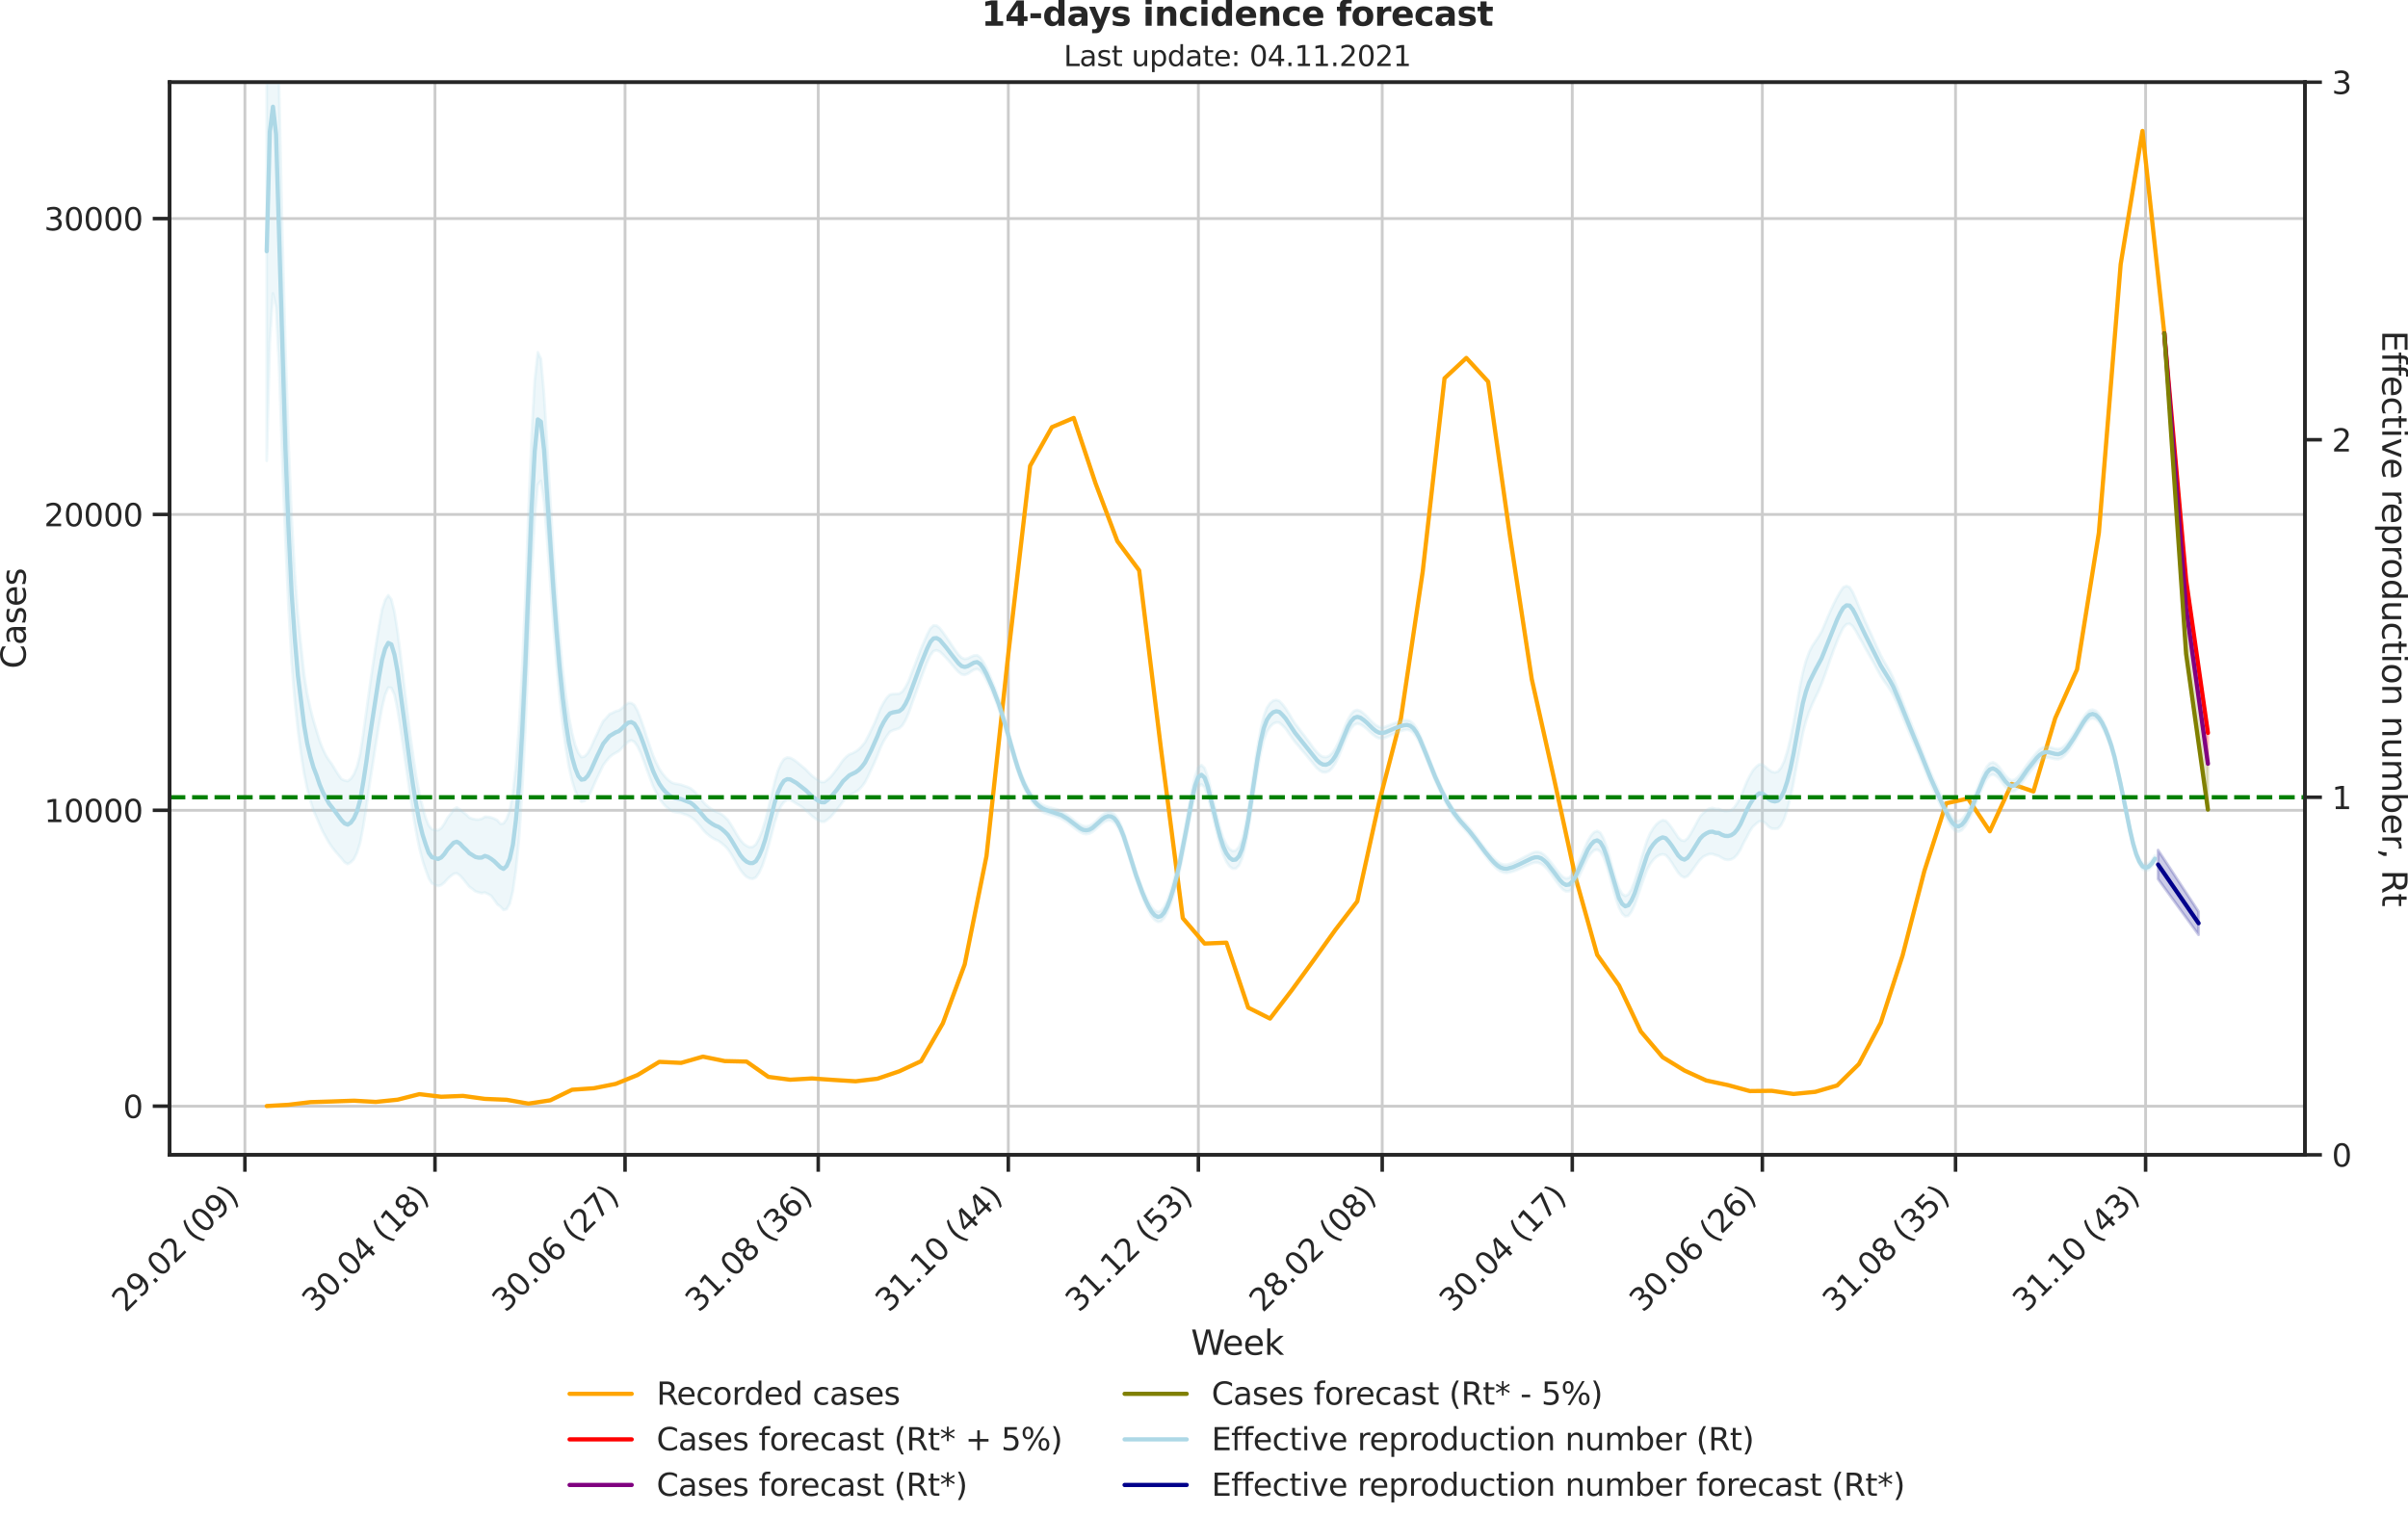 <?xml version="1.0" encoding="utf-8" standalone="no"?>
<!DOCTYPE svg PUBLIC "-//W3C//DTD SVG 1.1//EN"
  "http://www.w3.org/Graphics/SVG/1.1/DTD/svg11.dtd">
<svg height="536.657pt" version="1.1" viewBox="0 0 853.09 536.657" width="853.09pt" xmlns="http://www.w3.org/2000/svg" xmlns:xlink="http://www.w3.org/1999/xlink">
 <defs>
  <style type="text/css">*{stroke-linecap:butt;stroke-linejoin:round;}</style>
 </defs>
 <g id="figure_1">
  <g id="patch_1">
   <path d="M 0 536.657 
L 853.09 536.657 
L 853.09 0 
L 0 0 
z
" style="fill:none;"/>
  </g>
  <g id="axes_1">
   <g id="patch_2">
    <path d="M 60.108 409.147 
L 816.591 409.147 
L 816.591 29.118 
L 60.108 29.118 
z
" style="fill:none;"/>
   </g>
   <g id="matplotlib.axis_1">
    <g id="xtick_1">
     <g id="line2d_1">
      <path clip-path="url(#p14a8bb9691)" d="M 86.766 409.147 
L 86.766 29.118 
" style="fill:none;stroke:#cccccc;stroke-linecap:round;"/>
     </g>
     <g id="line2d_2">
      <defs>
       <path d="M 0 0 
L 0 6 
" id="m52c0e0dcdd" style="stroke:#262626;stroke-width:1.25;"/>
      </defs>
      <g>
       <use style="fill:#262626;stroke:#262626;stroke-width:1.25;" x="86.766" xlink:href="#m52c0e0dcdd" y="409.147"/>
      </g>
     </g>
     <g id="text_1">
      <!-- 29.02 (09) -->
      <g style="fill:#262626;" transform="translate(44.442 465.264)rotate(-45)scale(0.11 -0.11)">
       <defs>
        <path d="M 1228 531 
L 3431 531 
L 3431 0 
L 469 0 
L 469 531 
Q 828 903 1448 1529 
Q 2069 2156 2228 2338 
Q 2531 2678 2651 2914 
Q 2772 3150 2772 3378 
Q 2772 3750 2511 3984 
Q 2250 4219 1831 4219 
Q 1534 4219 1204 4116 
Q 875 4013 500 3803 
L 500 4441 
Q 881 4594 1212 4672 
Q 1544 4750 1819 4750 
Q 2544 4750 2975 4387 
Q 3406 4025 3406 3419 
Q 3406 3131 3298 2873 
Q 3191 2616 2906 2266 
Q 2828 2175 2409 1742 
Q 1991 1309 1228 531 
z
" id="DejaVuSans-32" transform="scale(0.016)"/>
        <path d="M 703 97 
L 703 672 
Q 941 559 1184 500 
Q 1428 441 1663 441 
Q 2288 441 2617 861 
Q 2947 1281 2994 2138 
Q 2813 1869 2534 1725 
Q 2256 1581 1919 1581 
Q 1219 1581 811 2004 
Q 403 2428 403 3163 
Q 403 3881 828 4315 
Q 1253 4750 1959 4750 
Q 2769 4750 3195 4129 
Q 3622 3509 3622 2328 
Q 3622 1225 3098 567 
Q 2575 -91 1691 -91 
Q 1453 -91 1209 -44 
Q 966 3 703 97 
z
M 1959 2075 
Q 2384 2075 2632 2365 
Q 2881 2656 2881 3163 
Q 2881 3666 2632 3958 
Q 2384 4250 1959 4250 
Q 1534 4250 1286 3958 
Q 1038 3666 1038 3163 
Q 1038 2656 1286 2365 
Q 1534 2075 1959 2075 
z
" id="DejaVuSans-39" transform="scale(0.016)"/>
        <path d="M 684 794 
L 1344 794 
L 1344 0 
L 684 0 
L 684 794 
z
" id="DejaVuSans-2e" transform="scale(0.016)"/>
        <path d="M 2034 4250 
Q 1547 4250 1301 3770 
Q 1056 3291 1056 2328 
Q 1056 1369 1301 889 
Q 1547 409 2034 409 
Q 2525 409 2770 889 
Q 3016 1369 3016 2328 
Q 3016 3291 2770 3770 
Q 2525 4250 2034 4250 
z
M 2034 4750 
Q 2819 4750 3233 4129 
Q 3647 3509 3647 2328 
Q 3647 1150 3233 529 
Q 2819 -91 2034 -91 
Q 1250 -91 836 529 
Q 422 1150 422 2328 
Q 422 3509 836 4129 
Q 1250 4750 2034 4750 
z
" id="DejaVuSans-30" transform="scale(0.016)"/>
        <path id="DejaVuSans-20" transform="scale(0.016)"/>
        <path d="M 1984 4856 
Q 1566 4138 1362 3434 
Q 1159 2731 1159 2009 
Q 1159 1288 1364 580 
Q 1569 -128 1984 -844 
L 1484 -844 
Q 1016 -109 783 600 
Q 550 1309 550 2009 
Q 550 2706 781 3412 
Q 1013 4119 1484 4856 
L 1984 4856 
z
" id="DejaVuSans-28" transform="scale(0.016)"/>
        <path d="M 513 4856 
L 1013 4856 
Q 1481 4119 1714 3412 
Q 1947 2706 1947 2009 
Q 1947 1309 1714 600 
Q 1481 -109 1013 -844 
L 513 -844 
Q 928 -128 1133 580 
Q 1338 1288 1338 2009 
Q 1338 2731 1133 3434 
Q 928 4138 513 4856 
z
" id="DejaVuSans-29" transform="scale(0.016)"/>
       </defs>
       <use xlink:href="#DejaVuSans-32"/>
       <use x="63.623" xlink:href="#DejaVuSans-39"/>
       <use x="127.246" xlink:href="#DejaVuSans-2e"/>
       <use x="159.033" xlink:href="#DejaVuSans-30"/>
       <use x="222.656" xlink:href="#DejaVuSans-32"/>
       <use x="286.279" xlink:href="#DejaVuSans-20"/>
       <use x="318.066" xlink:href="#DejaVuSans-28"/>
       <use x="357.08" xlink:href="#DejaVuSans-30"/>
       <use x="420.703" xlink:href="#DejaVuSans-39"/>
       <use x="484.326" xlink:href="#DejaVuSans-29"/>
      </g>
     </g>
    </g>
    <g id="xtick_2">
     <g id="line2d_3">
      <path clip-path="url(#p14a8bb9691)" d="M 154.102 409.147 
L 154.102 29.118 
" style="fill:none;stroke:#cccccc;stroke-linecap:round;"/>
     </g>
     <g id="line2d_4">
      <g>
       <use style="fill:#262626;stroke:#262626;stroke-width:1.25;" x="154.102" xlink:href="#m52c0e0dcdd" y="409.147"/>
      </g>
     </g>
     <g id="text_2">
      <!-- 30.04 (18) -->
      <g style="fill:#262626;" transform="translate(111.778 465.264)rotate(-45)scale(0.11 -0.11)">
       <defs>
        <path d="M 2597 2516 
Q 3050 2419 3304 2112 
Q 3559 1806 3559 1356 
Q 3559 666 3084 287 
Q 2609 -91 1734 -91 
Q 1441 -91 1130 -33 
Q 819 25 488 141 
L 488 750 
Q 750 597 1062 519 
Q 1375 441 1716 441 
Q 2309 441 2620 675 
Q 2931 909 2931 1356 
Q 2931 1769 2642 2001 
Q 2353 2234 1838 2234 
L 1294 2234 
L 1294 2753 
L 1863 2753 
Q 2328 2753 2575 2939 
Q 2822 3125 2822 3475 
Q 2822 3834 2567 4026 
Q 2313 4219 1838 4219 
Q 1578 4219 1281 4162 
Q 984 4106 628 3988 
L 628 4550 
Q 988 4650 1302 4700 
Q 1616 4750 1894 4750 
Q 2613 4750 3031 4423 
Q 3450 4097 3450 3541 
Q 3450 3153 3228 2886 
Q 3006 2619 2597 2516 
z
" id="DejaVuSans-33" transform="scale(0.016)"/>
        <path d="M 2419 4116 
L 825 1625 
L 2419 1625 
L 2419 4116 
z
M 2253 4666 
L 3047 4666 
L 3047 1625 
L 3713 1625 
L 3713 1100 
L 3047 1100 
L 3047 0 
L 2419 0 
L 2419 1100 
L 313 1100 
L 313 1709 
L 2253 4666 
z
" id="DejaVuSans-34" transform="scale(0.016)"/>
        <path d="M 794 531 
L 1825 531 
L 1825 4091 
L 703 3866 
L 703 4441 
L 1819 4666 
L 2450 4666 
L 2450 531 
L 3481 531 
L 3481 0 
L 794 0 
L 794 531 
z
" id="DejaVuSans-31" transform="scale(0.016)"/>
        <path d="M 2034 2216 
Q 1584 2216 1326 1975 
Q 1069 1734 1069 1313 
Q 1069 891 1326 650 
Q 1584 409 2034 409 
Q 2484 409 2743 651 
Q 3003 894 3003 1313 
Q 3003 1734 2745 1975 
Q 2488 2216 2034 2216 
z
M 1403 2484 
Q 997 2584 770 2862 
Q 544 3141 544 3541 
Q 544 4100 942 4425 
Q 1341 4750 2034 4750 
Q 2731 4750 3128 4425 
Q 3525 4100 3525 3541 
Q 3525 3141 3298 2862 
Q 3072 2584 2669 2484 
Q 3125 2378 3379 2068 
Q 3634 1759 3634 1313 
Q 3634 634 3220 271 
Q 2806 -91 2034 -91 
Q 1263 -91 848 271 
Q 434 634 434 1313 
Q 434 1759 690 2068 
Q 947 2378 1403 2484 
z
M 1172 3481 
Q 1172 3119 1398 2916 
Q 1625 2713 2034 2713 
Q 2441 2713 2670 2916 
Q 2900 3119 2900 3481 
Q 2900 3844 2670 4047 
Q 2441 4250 2034 4250 
Q 1625 4250 1398 4047 
Q 1172 3844 1172 3481 
z
" id="DejaVuSans-38" transform="scale(0.016)"/>
       </defs>
       <use xlink:href="#DejaVuSans-33"/>
       <use x="63.623" xlink:href="#DejaVuSans-30"/>
       <use x="127.246" xlink:href="#DejaVuSans-2e"/>
       <use x="159.033" xlink:href="#DejaVuSans-30"/>
       <use x="222.656" xlink:href="#DejaVuSans-34"/>
       <use x="286.279" xlink:href="#DejaVuSans-20"/>
       <use x="318.066" xlink:href="#DejaVuSans-28"/>
       <use x="357.08" xlink:href="#DejaVuSans-31"/>
       <use x="420.703" xlink:href="#DejaVuSans-38"/>
       <use x="484.326" xlink:href="#DejaVuSans-29"/>
      </g>
     </g>
    </g>
    <g id="xtick_3">
     <g id="line2d_5">
      <path clip-path="url(#p14a8bb9691)" d="M 221.438 409.147 
L 221.438 29.118 
" style="fill:none;stroke:#cccccc;stroke-linecap:round;"/>
     </g>
     <g id="line2d_6">
      <g>
       <use style="fill:#262626;stroke:#262626;stroke-width:1.25;" x="221.438" xlink:href="#m52c0e0dcdd" y="409.147"/>
      </g>
     </g>
     <g id="text_3">
      <!-- 30.06 (27) -->
      <g style="fill:#262626;" transform="translate(179.114 465.264)rotate(-45)scale(0.11 -0.11)">
       <defs>
        <path d="M 2113 2584 
Q 1688 2584 1439 2293 
Q 1191 2003 1191 1497 
Q 1191 994 1439 701 
Q 1688 409 2113 409 
Q 2538 409 2786 701 
Q 3034 994 3034 1497 
Q 3034 2003 2786 2293 
Q 2538 2584 2113 2584 
z
M 3366 4563 
L 3366 3988 
Q 3128 4100 2886 4159 
Q 2644 4219 2406 4219 
Q 1781 4219 1451 3797 
Q 1122 3375 1075 2522 
Q 1259 2794 1537 2939 
Q 1816 3084 2150 3084 
Q 2853 3084 3261 2657 
Q 3669 2231 3669 1497 
Q 3669 778 3244 343 
Q 2819 -91 2113 -91 
Q 1303 -91 875 529 
Q 447 1150 447 2328 
Q 447 3434 972 4092 
Q 1497 4750 2381 4750 
Q 2619 4750 2861 4703 
Q 3103 4656 3366 4563 
z
" id="DejaVuSans-36" transform="scale(0.016)"/>
        <path d="M 525 4666 
L 3525 4666 
L 3525 4397 
L 1831 0 
L 1172 0 
L 2766 4134 
L 525 4134 
L 525 4666 
z
" id="DejaVuSans-37" transform="scale(0.016)"/>
       </defs>
       <use xlink:href="#DejaVuSans-33"/>
       <use x="63.623" xlink:href="#DejaVuSans-30"/>
       <use x="127.246" xlink:href="#DejaVuSans-2e"/>
       <use x="159.033" xlink:href="#DejaVuSans-30"/>
       <use x="222.656" xlink:href="#DejaVuSans-36"/>
       <use x="286.279" xlink:href="#DejaVuSans-20"/>
       <use x="318.066" xlink:href="#DejaVuSans-28"/>
       <use x="357.08" xlink:href="#DejaVuSans-32"/>
       <use x="420.703" xlink:href="#DejaVuSans-37"/>
       <use x="484.326" xlink:href="#DejaVuSans-29"/>
      </g>
     </g>
    </g>
    <g id="xtick_4">
     <g id="line2d_7">
      <path clip-path="url(#p14a8bb9691)" d="M 289.878 409.147 
L 289.878 29.118 
" style="fill:none;stroke:#cccccc;stroke-linecap:round;"/>
     </g>
     <g id="line2d_8">
      <g>
       <use style="fill:#262626;stroke:#262626;stroke-width:1.25;" x="289.878" xlink:href="#m52c0e0dcdd" y="409.147"/>
      </g>
     </g>
     <g id="text_4">
      <!-- 31.08 (36) -->
      <g style="fill:#262626;" transform="translate(247.554 465.264)rotate(-45)scale(0.11 -0.11)">
       <use xlink:href="#DejaVuSans-33"/>
       <use x="63.623" xlink:href="#DejaVuSans-31"/>
       <use x="127.246" xlink:href="#DejaVuSans-2e"/>
       <use x="159.033" xlink:href="#DejaVuSans-30"/>
       <use x="222.656" xlink:href="#DejaVuSans-38"/>
       <use x="286.279" xlink:href="#DejaVuSans-20"/>
       <use x="318.066" xlink:href="#DejaVuSans-28"/>
       <use x="357.08" xlink:href="#DejaVuSans-33"/>
       <use x="420.703" xlink:href="#DejaVuSans-36"/>
       <use x="484.326" xlink:href="#DejaVuSans-29"/>
      </g>
     </g>
    </g>
    <g id="xtick_5">
     <g id="line2d_9">
      <path clip-path="url(#p14a8bb9691)" d="M 357.215 409.147 
L 357.215 29.118 
" style="fill:none;stroke:#cccccc;stroke-linecap:round;"/>
     </g>
     <g id="line2d_10">
      <g>
       <use style="fill:#262626;stroke:#262626;stroke-width:1.25;" x="357.215" xlink:href="#m52c0e0dcdd" y="409.147"/>
      </g>
     </g>
     <g id="text_5">
      <!-- 31.10 (44) -->
      <g style="fill:#262626;" transform="translate(314.89 465.264)rotate(-45)scale(0.11 -0.11)">
       <use xlink:href="#DejaVuSans-33"/>
       <use x="63.623" xlink:href="#DejaVuSans-31"/>
       <use x="127.246" xlink:href="#DejaVuSans-2e"/>
       <use x="159.033" xlink:href="#DejaVuSans-31"/>
       <use x="222.656" xlink:href="#DejaVuSans-30"/>
       <use x="286.279" xlink:href="#DejaVuSans-20"/>
       <use x="318.066" xlink:href="#DejaVuSans-28"/>
       <use x="357.08" xlink:href="#DejaVuSans-34"/>
       <use x="420.703" xlink:href="#DejaVuSans-34"/>
       <use x="484.326" xlink:href="#DejaVuSans-29"/>
      </g>
     </g>
    </g>
    <g id="xtick_6">
     <g id="line2d_11">
      <path clip-path="url(#p14a8bb9691)" d="M 424.551 409.147 
L 424.551 29.118 
" style="fill:none;stroke:#cccccc;stroke-linecap:round;"/>
     </g>
     <g id="line2d_12">
      <g>
       <use style="fill:#262626;stroke:#262626;stroke-width:1.25;" x="424.551" xlink:href="#m52c0e0dcdd" y="409.147"/>
      </g>
     </g>
     <g id="text_6">
      <!-- 31.12 (53) -->
      <g style="fill:#262626;" transform="translate(382.227 465.264)rotate(-45)scale(0.11 -0.11)">
       <defs>
        <path d="M 691 4666 
L 3169 4666 
L 3169 4134 
L 1269 4134 
L 1269 2991 
Q 1406 3038 1543 3061 
Q 1681 3084 1819 3084 
Q 2600 3084 3056 2656 
Q 3513 2228 3513 1497 
Q 3513 744 3044 326 
Q 2575 -91 1722 -91 
Q 1428 -91 1123 -41 
Q 819 9 494 109 
L 494 744 
Q 775 591 1075 516 
Q 1375 441 1709 441 
Q 2250 441 2565 725 
Q 2881 1009 2881 1497 
Q 2881 1984 2565 2268 
Q 2250 2553 1709 2553 
Q 1456 2553 1204 2497 
Q 953 2441 691 2322 
L 691 4666 
z
" id="DejaVuSans-35" transform="scale(0.016)"/>
       </defs>
       <use xlink:href="#DejaVuSans-33"/>
       <use x="63.623" xlink:href="#DejaVuSans-31"/>
       <use x="127.246" xlink:href="#DejaVuSans-2e"/>
       <use x="159.033" xlink:href="#DejaVuSans-31"/>
       <use x="222.656" xlink:href="#DejaVuSans-32"/>
       <use x="286.279" xlink:href="#DejaVuSans-20"/>
       <use x="318.066" xlink:href="#DejaVuSans-28"/>
       <use x="357.08" xlink:href="#DejaVuSans-35"/>
       <use x="420.703" xlink:href="#DejaVuSans-33"/>
       <use x="484.326" xlink:href="#DejaVuSans-29"/>
      </g>
     </g>
    </g>
    <g id="xtick_7">
     <g id="line2d_13">
      <path clip-path="url(#p14a8bb9691)" d="M 489.679 409.147 
L 489.679 29.118 
" style="fill:none;stroke:#cccccc;stroke-linecap:round;"/>
     </g>
     <g id="line2d_14">
      <g>
       <use style="fill:#262626;stroke:#262626;stroke-width:1.25;" x="489.679" xlink:href="#m52c0e0dcdd" y="409.147"/>
      </g>
     </g>
     <g id="text_7">
      <!-- 28.02 (08) -->
      <g style="fill:#262626;" transform="translate(447.355 465.264)rotate(-45)scale(0.11 -0.11)">
       <use xlink:href="#DejaVuSans-32"/>
       <use x="63.623" xlink:href="#DejaVuSans-38"/>
       <use x="127.246" xlink:href="#DejaVuSans-2e"/>
       <use x="159.033" xlink:href="#DejaVuSans-30"/>
       <use x="222.656" xlink:href="#DejaVuSans-32"/>
       <use x="286.279" xlink:href="#DejaVuSans-20"/>
       <use x="318.066" xlink:href="#DejaVuSans-28"/>
       <use x="357.08" xlink:href="#DejaVuSans-30"/>
       <use x="420.703" xlink:href="#DejaVuSans-38"/>
       <use x="484.326" xlink:href="#DejaVuSans-29"/>
      </g>
     </g>
    </g>
    <g id="xtick_8">
     <g id="line2d_15">
      <path clip-path="url(#p14a8bb9691)" d="M 557.015 409.147 
L 557.015 29.118 
" style="fill:none;stroke:#cccccc;stroke-linecap:round;"/>
     </g>
     <g id="line2d_16">
      <g>
       <use style="fill:#262626;stroke:#262626;stroke-width:1.25;" x="557.015" xlink:href="#m52c0e0dcdd" y="409.147"/>
      </g>
     </g>
     <g id="text_8">
      <!-- 30.04 (17) -->
      <g style="fill:#262626;" transform="translate(514.691 465.264)rotate(-45)scale(0.11 -0.11)">
       <use xlink:href="#DejaVuSans-33"/>
       <use x="63.623" xlink:href="#DejaVuSans-30"/>
       <use x="127.246" xlink:href="#DejaVuSans-2e"/>
       <use x="159.033" xlink:href="#DejaVuSans-30"/>
       <use x="222.656" xlink:href="#DejaVuSans-34"/>
       <use x="286.279" xlink:href="#DejaVuSans-20"/>
       <use x="318.066" xlink:href="#DejaVuSans-28"/>
       <use x="357.08" xlink:href="#DejaVuSans-31"/>
       <use x="420.703" xlink:href="#DejaVuSans-37"/>
       <use x="484.326" xlink:href="#DejaVuSans-29"/>
      </g>
     </g>
    </g>
    <g id="xtick_9">
     <g id="line2d_17">
      <path clip-path="url(#p14a8bb9691)" d="M 624.352 409.147 
L 624.352 29.118 
" style="fill:none;stroke:#cccccc;stroke-linecap:round;"/>
     </g>
     <g id="line2d_18">
      <g>
       <use style="fill:#262626;stroke:#262626;stroke-width:1.25;" x="624.352" xlink:href="#m52c0e0dcdd" y="409.147"/>
      </g>
     </g>
     <g id="text_9">
      <!-- 30.06 (26) -->
      <g style="fill:#262626;" transform="translate(582.027 465.264)rotate(-45)scale(0.11 -0.11)">
       <use xlink:href="#DejaVuSans-33"/>
       <use x="63.623" xlink:href="#DejaVuSans-30"/>
       <use x="127.246" xlink:href="#DejaVuSans-2e"/>
       <use x="159.033" xlink:href="#DejaVuSans-30"/>
       <use x="222.656" xlink:href="#DejaVuSans-36"/>
       <use x="286.279" xlink:href="#DejaVuSans-20"/>
       <use x="318.066" xlink:href="#DejaVuSans-28"/>
       <use x="357.08" xlink:href="#DejaVuSans-32"/>
       <use x="420.703" xlink:href="#DejaVuSans-36"/>
       <use x="484.326" xlink:href="#DejaVuSans-29"/>
      </g>
     </g>
    </g>
    <g id="xtick_10">
     <g id="line2d_19">
      <path clip-path="url(#p14a8bb9691)" d="M 692.792 409.147 
L 692.792 29.118 
" style="fill:none;stroke:#cccccc;stroke-linecap:round;"/>
     </g>
     <g id="line2d_20">
      <g>
       <use style="fill:#262626;stroke:#262626;stroke-width:1.25;" x="692.792" xlink:href="#m52c0e0dcdd" y="409.147"/>
      </g>
     </g>
     <g id="text_10">
      <!-- 31.08 (35) -->
      <g style="fill:#262626;" transform="translate(650.468 465.264)rotate(-45)scale(0.11 -0.11)">
       <use xlink:href="#DejaVuSans-33"/>
       <use x="63.623" xlink:href="#DejaVuSans-31"/>
       <use x="127.246" xlink:href="#DejaVuSans-2e"/>
       <use x="159.033" xlink:href="#DejaVuSans-30"/>
       <use x="222.656" xlink:href="#DejaVuSans-38"/>
       <use x="286.279" xlink:href="#DejaVuSans-20"/>
       <use x="318.066" xlink:href="#DejaVuSans-28"/>
       <use x="357.08" xlink:href="#DejaVuSans-33"/>
       <use x="420.703" xlink:href="#DejaVuSans-35"/>
       <use x="484.326" xlink:href="#DejaVuSans-29"/>
      </g>
     </g>
    </g>
    <g id="xtick_11">
     <g id="line2d_21">
      <path clip-path="url(#p14a8bb9691)" d="M 760.128 409.147 
L 760.128 29.118 
" style="fill:none;stroke:#cccccc;stroke-linecap:round;"/>
     </g>
     <g id="line2d_22">
      <g>
       <use style="fill:#262626;stroke:#262626;stroke-width:1.25;" x="760.128" xlink:href="#m52c0e0dcdd" y="409.147"/>
      </g>
     </g>
     <g id="text_11">
      <!-- 31.10 (43) -->
      <g style="fill:#262626;" transform="translate(717.804 465.264)rotate(-45)scale(0.11 -0.11)">
       <use xlink:href="#DejaVuSans-33"/>
       <use x="63.623" xlink:href="#DejaVuSans-31"/>
       <use x="127.246" xlink:href="#DejaVuSans-2e"/>
       <use x="159.033" xlink:href="#DejaVuSans-31"/>
       <use x="222.656" xlink:href="#DejaVuSans-30"/>
       <use x="286.279" xlink:href="#DejaVuSans-20"/>
       <use x="318.066" xlink:href="#DejaVuSans-28"/>
       <use x="357.08" xlink:href="#DejaVuSans-34"/>
       <use x="420.703" xlink:href="#DejaVuSans-33"/>
       <use x="484.326" xlink:href="#DejaVuSans-29"/>
      </g>
     </g>
    </g>
    <g id="text_12">
     <!-- Week -->
     <g style="fill:#262626;" transform="translate(421.911 479.999)scale(0.12 -0.12)">
      <defs>
       <path d="M 213 4666 
L 850 4666 
L 1831 722 
L 2809 4666 
L 3519 4666 
L 4500 722 
L 5478 4666 
L 6119 4666 
L 4947 0 
L 4153 0 
L 3169 4050 
L 2175 0 
L 1381 0 
L 213 4666 
z
" id="DejaVuSans-57" transform="scale(0.016)"/>
       <path d="M 3597 1894 
L 3597 1613 
L 953 1613 
Q 991 1019 1311 708 
Q 1631 397 2203 397 
Q 2534 397 2845 478 
Q 3156 559 3463 722 
L 3463 178 
Q 3153 47 2828 -22 
Q 2503 -91 2169 -91 
Q 1331 -91 842 396 
Q 353 884 353 1716 
Q 353 2575 817 3079 
Q 1281 3584 2069 3584 
Q 2775 3584 3186 3129 
Q 3597 2675 3597 1894 
z
M 3022 2063 
Q 3016 2534 2758 2815 
Q 2500 3097 2075 3097 
Q 1594 3097 1305 2825 
Q 1016 2553 972 2059 
L 3022 2063 
z
" id="DejaVuSans-65" transform="scale(0.016)"/>
       <path d="M 581 4863 
L 1159 4863 
L 1159 1991 
L 2875 3500 
L 3609 3500 
L 1753 1863 
L 3688 0 
L 2938 0 
L 1159 1709 
L 1159 0 
L 581 0 
L 581 4863 
z
" id="DejaVuSans-6b" transform="scale(0.016)"/>
      </defs>
      <use xlink:href="#DejaVuSans-57"/>
      <use x="93.002" xlink:href="#DejaVuSans-65"/>
      <use x="154.525" xlink:href="#DejaVuSans-65"/>
      <use x="216.049" xlink:href="#DejaVuSans-6b"/>
     </g>
    </g>
   </g>
   <g id="matplotlib.axis_2">
    <g id="ytick_1">
     <g id="line2d_23">
      <path clip-path="url(#p14a8bb9691)" d="M 60.108 391.915 
L 816.591 391.915 
" style="fill:none;stroke:#cccccc;stroke-linecap:round;"/>
     </g>
     <g id="line2d_24">
      <defs>
       <path d="M 0 0 
L -6 0 
" id="m890ba180a6" style="stroke:#262626;stroke-width:1.25;"/>
      </defs>
      <g>
       <use style="fill:#262626;stroke:#262626;stroke-width:1.25;" x="60.108" xlink:href="#m890ba180a6" y="391.915"/>
      </g>
     </g>
     <g id="text_13">
      <!-- 0 -->
      <g style="fill:#262626;" transform="translate(43.609 396.094)scale(0.11 -0.11)">
       <use xlink:href="#DejaVuSans-30"/>
      </g>
     </g>
    </g>
    <g id="ytick_2">
     <g id="line2d_25">
      <path clip-path="url(#p14a8bb9691)" d="M 60.108 287.09 
L 816.591 287.09 
" style="fill:none;stroke:#cccccc;stroke-linecap:round;"/>
     </g>
     <g id="line2d_26">
      <g>
       <use style="fill:#262626;stroke:#262626;stroke-width:1.25;" x="60.108" xlink:href="#m890ba180a6" y="287.09"/>
      </g>
     </g>
     <g id="text_14">
      <!-- 10000 -->
      <g style="fill:#262626;" transform="translate(15.614 291.269)scale(0.11 -0.11)">
       <use xlink:href="#DejaVuSans-31"/>
       <use x="63.623" xlink:href="#DejaVuSans-30"/>
       <use x="127.246" xlink:href="#DejaVuSans-30"/>
       <use x="190.869" xlink:href="#DejaVuSans-30"/>
       <use x="254.492" xlink:href="#DejaVuSans-30"/>
      </g>
     </g>
    </g>
    <g id="ytick_3">
     <g id="line2d_27">
      <path clip-path="url(#p14a8bb9691)" d="M 60.108 182.266 
L 816.591 182.266 
" style="fill:none;stroke:#cccccc;stroke-linecap:round;"/>
     </g>
     <g id="line2d_28">
      <g>
       <use style="fill:#262626;stroke:#262626;stroke-width:1.25;" x="60.108" xlink:href="#m890ba180a6" y="182.266"/>
      </g>
     </g>
     <g id="text_15">
      <!-- 20000 -->
      <g style="fill:#262626;" transform="translate(15.614 186.445)scale(0.11 -0.11)">
       <use xlink:href="#DejaVuSans-32"/>
       <use x="63.623" xlink:href="#DejaVuSans-30"/>
       <use x="127.246" xlink:href="#DejaVuSans-30"/>
       <use x="190.869" xlink:href="#DejaVuSans-30"/>
       <use x="254.492" xlink:href="#DejaVuSans-30"/>
      </g>
     </g>
    </g>
    <g id="ytick_4">
     <g id="line2d_29">
      <path clip-path="url(#p14a8bb9691)" d="M 60.108 77.441 
L 816.591 77.441 
" style="fill:none;stroke:#cccccc;stroke-linecap:round;"/>
     </g>
     <g id="line2d_30">
      <g>
       <use style="fill:#262626;stroke:#262626;stroke-width:1.25;" x="60.108" xlink:href="#m890ba180a6" y="77.441"/>
      </g>
     </g>
     <g id="text_16">
      <!-- 30000 -->
      <g style="fill:#262626;" transform="translate(15.614 81.62)scale(0.11 -0.11)">
       <use xlink:href="#DejaVuSans-33"/>
       <use x="63.623" xlink:href="#DejaVuSans-30"/>
       <use x="127.246" xlink:href="#DejaVuSans-30"/>
       <use x="190.869" xlink:href="#DejaVuSans-30"/>
       <use x="254.492" xlink:href="#DejaVuSans-30"/>
      </g>
     </g>
    </g>
    <g id="text_17">
     <!-- Cases -->
     <g style="fill:#262626;" transform="translate(9.118 236.942)rotate(-90)scale(0.12 -0.12)">
      <defs>
       <path d="M 4122 4306 
L 4122 3641 
Q 3803 3938 3442 4084 
Q 3081 4231 2675 4231 
Q 1875 4231 1450 3742 
Q 1025 3253 1025 2328 
Q 1025 1406 1450 917 
Q 1875 428 2675 428 
Q 3081 428 3442 575 
Q 3803 722 4122 1019 
L 4122 359 
Q 3791 134 3420 21 
Q 3050 -91 2638 -91 
Q 1578 -91 968 557 
Q 359 1206 359 2328 
Q 359 3453 968 4101 
Q 1578 4750 2638 4750 
Q 3056 4750 3426 4639 
Q 3797 4528 4122 4306 
z
" id="DejaVuSans-43" transform="scale(0.016)"/>
       <path d="M 2194 1759 
Q 1497 1759 1228 1600 
Q 959 1441 959 1056 
Q 959 750 1161 570 
Q 1363 391 1709 391 
Q 2188 391 2477 730 
Q 2766 1069 2766 1631 
L 2766 1759 
L 2194 1759 
z
M 3341 1997 
L 3341 0 
L 2766 0 
L 2766 531 
Q 2569 213 2275 61 
Q 1981 -91 1556 -91 
Q 1019 -91 701 211 
Q 384 513 384 1019 
Q 384 1609 779 1909 
Q 1175 2209 1959 2209 
L 2766 2209 
L 2766 2266 
Q 2766 2663 2505 2880 
Q 2244 3097 1772 3097 
Q 1472 3097 1187 3025 
Q 903 2953 641 2809 
L 641 3341 
Q 956 3463 1253 3523 
Q 1550 3584 1831 3584 
Q 2591 3584 2966 3190 
Q 3341 2797 3341 1997 
z
" id="DejaVuSans-61" transform="scale(0.016)"/>
       <path d="M 2834 3397 
L 2834 2853 
Q 2591 2978 2328 3040 
Q 2066 3103 1784 3103 
Q 1356 3103 1142 2972 
Q 928 2841 928 2578 
Q 928 2378 1081 2264 
Q 1234 2150 1697 2047 
L 1894 2003 
Q 2506 1872 2764 1633 
Q 3022 1394 3022 966 
Q 3022 478 2636 193 
Q 2250 -91 1575 -91 
Q 1294 -91 989 -36 
Q 684 19 347 128 
L 347 722 
Q 666 556 975 473 
Q 1284 391 1588 391 
Q 1994 391 2212 530 
Q 2431 669 2431 922 
Q 2431 1156 2273 1281 
Q 2116 1406 1581 1522 
L 1381 1569 
Q 847 1681 609 1914 
Q 372 2147 372 2553 
Q 372 3047 722 3315 
Q 1072 3584 1716 3584 
Q 2034 3584 2315 3537 
Q 2597 3491 2834 3397 
z
" id="DejaVuSans-73" transform="scale(0.016)"/>
      </defs>
      <use xlink:href="#DejaVuSans-43"/>
      <use x="69.824" xlink:href="#DejaVuSans-61"/>
      <use x="131.104" xlink:href="#DejaVuSans-73"/>
      <use x="183.203" xlink:href="#DejaVuSans-65"/>
      <use x="244.727" xlink:href="#DejaVuSans-73"/>
     </g>
    </g>
   </g>
   <g id="PolyCollection_1">
    <defs>
     <path d="M 766.751 -418.553 
L 766.751 -418.553 
L 774.478 -331.152 
L 782.205 -277.004 
L 782.205 -266.071 
L 782.205 -266.071 
L 774.478 -321.246 
L 766.751 -418.553 
z
" id="mf125702f23" style="stroke:#ff0000;stroke-opacity:0.2;"/>
    </defs>
    <g clip-path="url(#p14a8bb9691)">
     <use style="fill:#ff0000;fill-opacity:0.2;stroke:#ff0000;stroke-opacity:0.2;" x="0" xlink:href="#mf125702f23" y="536.657"/>
    </g>
   </g>
   <g id="PolyCollection_2">
    <defs>
     <path d="M 766.751 -418.553 
L 766.751 -418.553 
L 774.478 -321.246 
L 782.205 -266.071 
L 782.205 -249.818 
L 782.205 -249.818 
L 774.478 -304.987 
L 766.751 -418.553 
z
" id="m7b8bdca4fd" style="stroke:#808000;stroke-opacity:0.2;"/>
    </defs>
    <g clip-path="url(#p14a8bb9691)">
     <use style="fill:#808000;fill-opacity:0.2;stroke:#808000;stroke-opacity:0.2;" x="0" xlink:href="#m7b8bdca4fd" y="536.657"/>
    </g>
   </g>
   <g id="line2d_31">
    <path clip-path="url(#p14a8bb9691)" d="M 94.493 391.873 
L 102.22 391.422 
L 109.947 390.489 
L 117.674 390.248 
L 125.402 389.975 
L 133.129 390.405 
L 140.856 389.619 
L 148.583 387.659 
L 156.31 388.581 
L 164.037 388.277 
L 171.764 389.336 
L 179.491 389.651 
L 187.218 391.013 
L 194.945 389.839 
L 202.673 386.097 
L 210.4 385.562 
L 218.127 384.021 
L 225.854 380.887 
L 233.581 376.212 
L 241.308 376.579 
L 249.035 374.367 
L 256.762 375.939 
L 264.489 376.118 
L 272.217 381.537 
L 279.944 382.543 
L 287.671 382.093 
L 295.398 382.627 
L 303.125 383.099 
L 310.852 382.187 
L 318.579 379.566 
L 326.306 375.971 
L 334.033 362.553 
L 341.76 341.714 
L 349.488 303.296 
L 357.215 231.722 
L 364.942 165.064 
L 372.669 151.342 
L 380.396 148.072 
L 388.123 171.259 
L 395.85 191.731 
L 403.577 202.098 
L 411.304 265.318 
L 419.031 325.299 
L 426.759 334.303 
L 434.486 333.989 
L 442.213 357.008 
L 449.94 360.887 
L 457.667 350.803 
L 465.394 340.194 
L 473.121 329.397 
L 480.848 319.345 
L 488.575 284.291 
L 496.303 254.542 
L 504.03 202.528 
L 511.757 134.025 
L 519.484 126.814 
L 527.211 135.21 
L 534.938 189.897 
L 542.665 240.632 
L 550.392 275.172 
L 558.119 310.718 
L 565.846 338.297 
L 573.574 349.146 
L 581.301 365.457 
L 589.028 374.556 
L 596.755 379.283 
L 604.482 382.816 
L 612.209 384.462 
L 619.936 386.569 
L 627.663 386.474 
L 635.39 387.596 
L 643.118 386.841 
L 650.845 384.588 
L 658.572 376.977 
L 666.299 362.365 
L 674.026 338.57 
L 681.753 308.59 
L 689.48 284.606 
L 697.207 282.929 
L 704.934 294.533 
L 712.661 277.729 
L 720.389 280.413 
L 728.116 254.427 
L 735.843 237.194 
L 743.57 188.786 
L 751.297 93.647 
L 759.024 46.392 
L 766.751 118.103 
" style="fill:none;stroke:#ffa500;stroke-linecap:round;stroke-width:1.5;"/>
   </g>
   <g id="line2d_32">
    <path clip-path="url(#p14a8bb9691)" d="M 766.751 118.103 
L 774.478 205.505 
L 782.205 259.652 
" style="fill:none;stroke:#ff0000;stroke-linecap:round;stroke-width:1.5;"/>
   </g>
   <g id="line2d_33">
    <path clip-path="url(#p14a8bb9691)" d="M 766.751 118.103 
L 774.478 215.411 
L 782.205 270.586 
" style="fill:none;stroke:#800080;stroke-linecap:round;stroke-width:1.5;"/>
   </g>
   <g id="line2d_34">
    <path clip-path="url(#p14a8bb9691)" d="M 766.751 118.103 
L 774.478 231.669 
L 782.205 286.839 
" style="fill:none;stroke:#808000;stroke-linecap:round;stroke-width:1.5;"/>
   </g>
   <g id="patch_3">
    <path d="M 60.108 409.147 
L 60.108 29.118 
" style="fill:none;stroke:#262626;stroke-linecap:square;stroke-linejoin:miter;stroke-width:1.25;"/>
   </g>
   <g id="patch_4">
    <path d="M 816.591 409.147 
L 816.591 29.118 
" style="fill:none;stroke:#262626;stroke-linecap:square;stroke-linejoin:miter;stroke-width:1.25;"/>
   </g>
   <g id="patch_5">
    <path d="M 60.108 409.147 
L 816.591 409.147 
" style="fill:none;stroke:#262626;stroke-linecap:square;stroke-linejoin:miter;stroke-width:1.25;"/>
   </g>
   <g id="patch_6">
    <path d="M 60.108 29.118 
L 816.591 29.118 
" style="fill:none;stroke:#262626;stroke-linecap:square;stroke-linejoin:miter;stroke-width:1.25;"/>
   </g>
   <g id="text_18">
    <!-- Last update: 04.11.2021 -->
    <g style="fill:#262626;" transform="translate(376.85 23.418)scale(0.1 -0.1)">
     <defs>
      <path d="M 628 4666 
L 1259 4666 
L 1259 531 
L 3531 531 
L 3531 0 
L 628 0 
L 628 4666 
z
" id="DejaVuSans-4c" transform="scale(0.016)"/>
      <path d="M 1172 4494 
L 1172 3500 
L 2356 3500 
L 2356 3053 
L 1172 3053 
L 1172 1153 
Q 1172 725 1289 603 
Q 1406 481 1766 481 
L 2356 481 
L 2356 0 
L 1766 0 
Q 1100 0 847 248 
Q 594 497 594 1153 
L 594 3053 
L 172 3053 
L 172 3500 
L 594 3500 
L 594 4494 
L 1172 4494 
z
" id="DejaVuSans-74" transform="scale(0.016)"/>
      <path d="M 544 1381 
L 544 3500 
L 1119 3500 
L 1119 1403 
Q 1119 906 1312 657 
Q 1506 409 1894 409 
Q 2359 409 2629 706 
Q 2900 1003 2900 1516 
L 2900 3500 
L 3475 3500 
L 3475 0 
L 2900 0 
L 2900 538 
Q 2691 219 2414 64 
Q 2138 -91 1772 -91 
Q 1169 -91 856 284 
Q 544 659 544 1381 
z
M 1991 3584 
L 1991 3584 
z
" id="DejaVuSans-75" transform="scale(0.016)"/>
      <path d="M 1159 525 
L 1159 -1331 
L 581 -1331 
L 581 3500 
L 1159 3500 
L 1159 2969 
Q 1341 3281 1617 3432 
Q 1894 3584 2278 3584 
Q 2916 3584 3314 3078 
Q 3713 2572 3713 1747 
Q 3713 922 3314 415 
Q 2916 -91 2278 -91 
Q 1894 -91 1617 61 
Q 1341 213 1159 525 
z
M 3116 1747 
Q 3116 2381 2855 2742 
Q 2594 3103 2138 3103 
Q 1681 3103 1420 2742 
Q 1159 2381 1159 1747 
Q 1159 1113 1420 752 
Q 1681 391 2138 391 
Q 2594 391 2855 752 
Q 3116 1113 3116 1747 
z
" id="DejaVuSans-70" transform="scale(0.016)"/>
      <path d="M 2906 2969 
L 2906 4863 
L 3481 4863 
L 3481 0 
L 2906 0 
L 2906 525 
Q 2725 213 2448 61 
Q 2172 -91 1784 -91 
Q 1150 -91 751 415 
Q 353 922 353 1747 
Q 353 2572 751 3078 
Q 1150 3584 1784 3584 
Q 2172 3584 2448 3432 
Q 2725 3281 2906 2969 
z
M 947 1747 
Q 947 1113 1208 752 
Q 1469 391 1925 391 
Q 2381 391 2643 752 
Q 2906 1113 2906 1747 
Q 2906 2381 2643 2742 
Q 2381 3103 1925 3103 
Q 1469 3103 1208 2742 
Q 947 2381 947 1747 
z
" id="DejaVuSans-64" transform="scale(0.016)"/>
      <path d="M 750 794 
L 1409 794 
L 1409 0 
L 750 0 
L 750 794 
z
M 750 3309 
L 1409 3309 
L 1409 2516 
L 750 2516 
L 750 3309 
z
" id="DejaVuSans-3a" transform="scale(0.016)"/>
     </defs>
     <use xlink:href="#DejaVuSans-4c"/>
     <use x="55.713" xlink:href="#DejaVuSans-61"/>
     <use x="116.992" xlink:href="#DejaVuSans-73"/>
     <use x="169.092" xlink:href="#DejaVuSans-74"/>
     <use x="208.301" xlink:href="#DejaVuSans-20"/>
     <use x="240.088" xlink:href="#DejaVuSans-75"/>
     <use x="303.467" xlink:href="#DejaVuSans-70"/>
     <use x="366.943" xlink:href="#DejaVuSans-64"/>
     <use x="430.42" xlink:href="#DejaVuSans-61"/>
     <use x="491.699" xlink:href="#DejaVuSans-74"/>
     <use x="530.908" xlink:href="#DejaVuSans-65"/>
     <use x="592.432" xlink:href="#DejaVuSans-3a"/>
     <use x="626.123" xlink:href="#DejaVuSans-20"/>
     <use x="657.91" xlink:href="#DejaVuSans-30"/>
     <use x="721.533" xlink:href="#DejaVuSans-34"/>
     <use x="785.156" xlink:href="#DejaVuSans-2e"/>
     <use x="816.943" xlink:href="#DejaVuSans-31"/>
     <use x="880.566" xlink:href="#DejaVuSans-31"/>
     <use x="944.189" xlink:href="#DejaVuSans-2e"/>
     <use x="975.977" xlink:href="#DejaVuSans-32"/>
     <use x="1039.6" xlink:href="#DejaVuSans-30"/>
     <use x="1103.223" xlink:href="#DejaVuSans-32"/>
     <use x="1166.846" xlink:href="#DejaVuSans-31"/>
    </g>
   </g>
   <g id="text_19">
    <!-- 14-days incidence forecast -->
    <g style="fill:#262626;" transform="translate(347.685 9.118)scale(0.12 -0.12)">
     <defs>
      <path d="M 750 831 
L 1813 831 
L 1813 3847 
L 722 3622 
L 722 4441 
L 1806 4666 
L 2950 4666 
L 2950 831 
L 4013 831 
L 4013 0 
L 750 0 
L 750 831 
z
" id="DejaVuSans-Bold-31" transform="scale(0.016)"/>
      <path d="M 2356 3675 
L 1038 1722 
L 2356 1722 
L 2356 3675 
z
M 2156 4666 
L 3494 4666 
L 3494 1722 
L 4159 1722 
L 4159 850 
L 3494 850 
L 3494 0 
L 2356 0 
L 2356 850 
L 288 850 
L 288 1881 
L 2156 4666 
z
" id="DejaVuSans-Bold-34" transform="scale(0.016)"/>
      <path d="M 347 2297 
L 2309 2297 
L 2309 1388 
L 347 1388 
L 347 2297 
z
" id="DejaVuSans-Bold-2d" transform="scale(0.016)"/>
      <path d="M 2919 2988 
L 2919 4863 
L 4044 4863 
L 4044 0 
L 2919 0 
L 2919 506 
Q 2688 197 2409 53 
Q 2131 -91 1766 -91 
Q 1119 -91 703 423 
Q 288 938 288 1747 
Q 288 2556 703 3070 
Q 1119 3584 1766 3584 
Q 2128 3584 2408 3439 
Q 2688 3294 2919 2988 
z
M 2181 722 
Q 2541 722 2730 984 
Q 2919 1247 2919 1747 
Q 2919 2247 2730 2509 
Q 2541 2772 2181 2772 
Q 1825 2772 1636 2509 
Q 1447 2247 1447 1747 
Q 1447 1247 1636 984 
Q 1825 722 2181 722 
z
" id="DejaVuSans-Bold-64" transform="scale(0.016)"/>
      <path d="M 2106 1575 
Q 1756 1575 1579 1456 
Q 1403 1338 1403 1106 
Q 1403 894 1545 773 
Q 1688 653 1941 653 
Q 2256 653 2472 879 
Q 2688 1106 2688 1447 
L 2688 1575 
L 2106 1575 
z
M 3816 1997 
L 3816 0 
L 2688 0 
L 2688 519 
Q 2463 200 2181 54 
Q 1900 -91 1497 -91 
Q 953 -91 614 226 
Q 275 544 275 1050 
Q 275 1666 698 1953 
Q 1122 2241 2028 2241 
L 2688 2241 
L 2688 2328 
Q 2688 2594 2478 2717 
Q 2269 2841 1825 2841 
Q 1466 2841 1156 2769 
Q 847 2697 581 2553 
L 581 3406 
Q 941 3494 1303 3539 
Q 1666 3584 2028 3584 
Q 2975 3584 3395 3211 
Q 3816 2838 3816 1997 
z
" id="DejaVuSans-Bold-61" transform="scale(0.016)"/>
      <path d="M 78 3500 
L 1197 3500 
L 2138 1125 
L 2938 3500 
L 4056 3500 
L 2584 -331 
Q 2363 -916 2067 -1148 
Q 1772 -1381 1288 -1381 
L 641 -1381 
L 641 -647 
L 991 -647 
Q 1275 -647 1404 -556 
Q 1534 -466 1606 -231 
L 1638 -134 
L 78 3500 
z
" id="DejaVuSans-Bold-79" transform="scale(0.016)"/>
      <path d="M 3272 3391 
L 3272 2541 
Q 2913 2691 2578 2766 
Q 2244 2841 1947 2841 
Q 1628 2841 1473 2761 
Q 1319 2681 1319 2516 
Q 1319 2381 1436 2309 
Q 1553 2238 1856 2203 
L 2053 2175 
Q 2913 2066 3209 1816 
Q 3506 1566 3506 1031 
Q 3506 472 3093 190 
Q 2681 -91 1863 -91 
Q 1516 -91 1145 -36 
Q 775 19 384 128 
L 384 978 
Q 719 816 1070 734 
Q 1422 653 1784 653 
Q 2113 653 2278 743 
Q 2444 834 2444 1013 
Q 2444 1163 2330 1236 
Q 2216 1309 1875 1350 
L 1678 1375 
Q 931 1469 631 1722 
Q 331 1975 331 2491 
Q 331 3047 712 3315 
Q 1094 3584 1881 3584 
Q 2191 3584 2531 3537 
Q 2872 3491 3272 3391 
z
" id="DejaVuSans-Bold-73" transform="scale(0.016)"/>
      <path id="DejaVuSans-Bold-20" transform="scale(0.016)"/>
      <path d="M 538 3500 
L 1656 3500 
L 1656 0 
L 538 0 
L 538 3500 
z
M 538 4863 
L 1656 4863 
L 1656 3950 
L 538 3950 
L 538 4863 
z
" id="DejaVuSans-Bold-69" transform="scale(0.016)"/>
      <path d="M 4056 2131 
L 4056 0 
L 2931 0 
L 2931 347 
L 2931 1631 
Q 2931 2084 2911 2256 
Q 2891 2428 2841 2509 
Q 2775 2619 2662 2680 
Q 2550 2741 2406 2741 
Q 2056 2741 1856 2470 
Q 1656 2200 1656 1722 
L 1656 0 
L 538 0 
L 538 3500 
L 1656 3500 
L 1656 2988 
Q 1909 3294 2193 3439 
Q 2478 3584 2822 3584 
Q 3428 3584 3742 3212 
Q 4056 2841 4056 2131 
z
" id="DejaVuSans-Bold-6e" transform="scale(0.016)"/>
      <path d="M 3366 3391 
L 3366 2478 
Q 3138 2634 2908 2709 
Q 2678 2784 2431 2784 
Q 1963 2784 1702 2511 
Q 1441 2238 1441 1747 
Q 1441 1256 1702 982 
Q 1963 709 2431 709 
Q 2694 709 2930 787 
Q 3166 866 3366 1019 
L 3366 103 
Q 3103 6 2833 -42 
Q 2563 -91 2291 -91 
Q 1344 -91 809 395 
Q 275 881 275 1747 
Q 275 2613 809 3098 
Q 1344 3584 2291 3584 
Q 2566 3584 2833 3536 
Q 3100 3488 3366 3391 
z
" id="DejaVuSans-Bold-63" transform="scale(0.016)"/>
      <path d="M 4031 1759 
L 4031 1441 
L 1416 1441 
Q 1456 1047 1700 850 
Q 1944 653 2381 653 
Q 2734 653 3104 758 
Q 3475 863 3866 1075 
L 3866 213 
Q 3469 63 3072 -14 
Q 2675 -91 2278 -91 
Q 1328 -91 801 392 
Q 275 875 275 1747 
Q 275 2603 792 3093 
Q 1309 3584 2216 3584 
Q 3041 3584 3536 3087 
Q 4031 2591 4031 1759 
z
M 2881 2131 
Q 2881 2450 2695 2645 
Q 2509 2841 2209 2841 
Q 1884 2841 1681 2658 
Q 1478 2475 1428 2131 
L 2881 2131 
z
" id="DejaVuSans-Bold-65" transform="scale(0.016)"/>
      <path d="M 2841 4863 
L 2841 4128 
L 2222 4128 
Q 1984 4128 1890 4042 
Q 1797 3956 1797 3744 
L 1797 3500 
L 2753 3500 
L 2753 2700 
L 1797 2700 
L 1797 0 
L 678 0 
L 678 2700 
L 122 2700 
L 122 3500 
L 678 3500 
L 678 3744 
Q 678 4316 997 4589 
Q 1316 4863 1984 4863 
L 2841 4863 
z
" id="DejaVuSans-Bold-66" transform="scale(0.016)"/>
      <path d="M 2203 2784 
Q 1831 2784 1636 2517 
Q 1441 2250 1441 1747 
Q 1441 1244 1636 976 
Q 1831 709 2203 709 
Q 2569 709 2762 976 
Q 2956 1244 2956 1747 
Q 2956 2250 2762 2517 
Q 2569 2784 2203 2784 
z
M 2203 3584 
Q 3106 3584 3614 3096 
Q 4122 2609 4122 1747 
Q 4122 884 3614 396 
Q 3106 -91 2203 -91 
Q 1297 -91 786 396 
Q 275 884 275 1747 
Q 275 2609 786 3096 
Q 1297 3584 2203 3584 
z
" id="DejaVuSans-Bold-6f" transform="scale(0.016)"/>
      <path d="M 3138 2547 
Q 2991 2616 2845 2648 
Q 2700 2681 2553 2681 
Q 2122 2681 1889 2404 
Q 1656 2128 1656 1613 
L 1656 0 
L 538 0 
L 538 3500 
L 1656 3500 
L 1656 2925 
Q 1872 3269 2151 3426 
Q 2431 3584 2822 3584 
Q 2878 3584 2943 3579 
Q 3009 3575 3134 3559 
L 3138 2547 
z
" id="DejaVuSans-Bold-72" transform="scale(0.016)"/>
      <path d="M 1759 4494 
L 1759 3500 
L 2913 3500 
L 2913 2700 
L 1759 2700 
L 1759 1216 
Q 1759 972 1856 886 
Q 1953 800 2241 800 
L 2816 800 
L 2816 0 
L 1856 0 
Q 1194 0 917 276 
Q 641 553 641 1216 
L 641 2700 
L 84 2700 
L 84 3500 
L 641 3500 
L 641 4494 
L 1759 4494 
z
" id="DejaVuSans-Bold-74" transform="scale(0.016)"/>
     </defs>
     <use xlink:href="#DejaVuSans-Bold-31"/>
     <use x="69.58" xlink:href="#DejaVuSans-Bold-34"/>
     <use x="139.16" xlink:href="#DejaVuSans-Bold-2d"/>
     <use x="180.664" xlink:href="#DejaVuSans-Bold-64"/>
     <use x="252.246" xlink:href="#DejaVuSans-Bold-61"/>
     <use x="316.602" xlink:href="#DejaVuSans-Bold-79"/>
     <use x="381.787" xlink:href="#DejaVuSans-Bold-73"/>
     <use x="441.309" xlink:href="#DejaVuSans-Bold-20"/>
     <use x="476.123" xlink:href="#DejaVuSans-Bold-69"/>
     <use x="510.4" xlink:href="#DejaVuSans-Bold-6e"/>
     <use x="581.592" xlink:href="#DejaVuSans-Bold-63"/>
     <use x="640.869" xlink:href="#DejaVuSans-Bold-69"/>
     <use x="675.146" xlink:href="#DejaVuSans-Bold-64"/>
     <use x="746.729" xlink:href="#DejaVuSans-Bold-65"/>
     <use x="814.551" xlink:href="#DejaVuSans-Bold-6e"/>
     <use x="885.742" xlink:href="#DejaVuSans-Bold-63"/>
     <use x="945.02" xlink:href="#DejaVuSans-Bold-65"/>
     <use x="1012.842" xlink:href="#DejaVuSans-Bold-20"/>
     <use x="1047.656" xlink:href="#DejaVuSans-Bold-66"/>
     <use x="1091.162" xlink:href="#DejaVuSans-Bold-6f"/>
     <use x="1159.863" xlink:href="#DejaVuSans-Bold-72"/>
     <use x="1209.18" xlink:href="#DejaVuSans-Bold-65"/>
     <use x="1277.002" xlink:href="#DejaVuSans-Bold-63"/>
     <use x="1336.279" xlink:href="#DejaVuSans-Bold-61"/>
     <use x="1403.76" xlink:href="#DejaVuSans-Bold-73"/>
     <use x="1463.281" xlink:href="#DejaVuSans-Bold-74"/>
    </g>
   </g>
  </g>
  <g id="axes_2">
   <g id="matplotlib.axis_3">
    <g id="ytick_5">
     <g id="line2d_35">
      <defs>
       <path d="M 0 0 
L 6 0 
" id="md2a1cf1a49" style="stroke:#262626;stroke-width:1.25;"/>
      </defs>
      <g>
       <use style="fill:#262626;stroke:#262626;stroke-width:1.25;" x="816.591" xlink:href="#md2a1cf1a49" y="409.147"/>
      </g>
     </g>
     <g id="text_20">
      <!-- 0 -->
      <g style="fill:#262626;" transform="translate(826.091 413.326)scale(0.11 -0.11)">
       <use xlink:href="#DejaVuSans-30"/>
      </g>
     </g>
    </g>
    <g id="ytick_6">
     <g id="line2d_36">
      <g>
       <use style="fill:#262626;stroke:#262626;stroke-width:1.25;" x="816.591" xlink:href="#md2a1cf1a49" y="282.471"/>
      </g>
     </g>
     <g id="text_21">
      <!-- 1 -->
      <g style="fill:#262626;" transform="translate(826.091 286.65)scale(0.11 -0.11)">
       <use xlink:href="#DejaVuSans-31"/>
      </g>
     </g>
    </g>
    <g id="ytick_7">
     <g id="line2d_37">
      <g>
       <use style="fill:#262626;stroke:#262626;stroke-width:1.25;" x="816.591" xlink:href="#md2a1cf1a49" y="155.794"/>
      </g>
     </g>
     <g id="text_22">
      <!-- 2 -->
      <g style="fill:#262626;" transform="translate(826.091 159.974)scale(0.11 -0.11)">
       <use xlink:href="#DejaVuSans-32"/>
      </g>
     </g>
    </g>
    <g id="ytick_8">
     <g id="line2d_38">
      <g>
       <use style="fill:#262626;stroke:#262626;stroke-width:1.25;" x="816.591" xlink:href="#md2a1cf1a49" y="29.118"/>
      </g>
     </g>
     <g id="text_23">
      <!-- 3 -->
      <g style="fill:#262626;" transform="translate(826.091 33.297)scale(0.11 -0.11)">
       <use xlink:href="#DejaVuSans-33"/>
      </g>
     </g>
    </g>
    <g id="text_24">
     <!-- Effective reproduction number, Rt -->
     <g style="fill:#262626;" transform="translate(843.972 117.059)rotate(-270)scale(0.12 -0.12)">
      <defs>
       <path d="M 628 4666 
L 3578 4666 
L 3578 4134 
L 1259 4134 
L 1259 2753 
L 3481 2753 
L 3481 2222 
L 1259 2222 
L 1259 531 
L 3634 531 
L 3634 0 
L 628 0 
L 628 4666 
z
" id="DejaVuSans-45" transform="scale(0.016)"/>
       <path d="M 2375 4863 
L 2375 4384 
L 1825 4384 
Q 1516 4384 1395 4259 
Q 1275 4134 1275 3809 
L 1275 3500 
L 2222 3500 
L 2222 3053 
L 1275 3053 
L 1275 0 
L 697 0 
L 697 3053 
L 147 3053 
L 147 3500 
L 697 3500 
L 697 3744 
Q 697 4328 969 4595 
Q 1241 4863 1831 4863 
L 2375 4863 
z
" id="DejaVuSans-66" transform="scale(0.016)"/>
       <path d="M 3122 3366 
L 3122 2828 
Q 2878 2963 2633 3030 
Q 2388 3097 2138 3097 
Q 1578 3097 1268 2742 
Q 959 2388 959 1747 
Q 959 1106 1268 751 
Q 1578 397 2138 397 
Q 2388 397 2633 464 
Q 2878 531 3122 666 
L 3122 134 
Q 2881 22 2623 -34 
Q 2366 -91 2075 -91 
Q 1284 -91 818 406 
Q 353 903 353 1747 
Q 353 2603 823 3093 
Q 1294 3584 2113 3584 
Q 2378 3584 2631 3529 
Q 2884 3475 3122 3366 
z
" id="DejaVuSans-63" transform="scale(0.016)"/>
       <path d="M 603 3500 
L 1178 3500 
L 1178 0 
L 603 0 
L 603 3500 
z
M 603 4863 
L 1178 4863 
L 1178 4134 
L 603 4134 
L 603 4863 
z
" id="DejaVuSans-69" transform="scale(0.016)"/>
       <path d="M 191 3500 
L 800 3500 
L 1894 563 
L 2988 3500 
L 3597 3500 
L 2284 0 
L 1503 0 
L 191 3500 
z
" id="DejaVuSans-76" transform="scale(0.016)"/>
       <path d="M 2631 2963 
Q 2534 3019 2420 3045 
Q 2306 3072 2169 3072 
Q 1681 3072 1420 2755 
Q 1159 2438 1159 1844 
L 1159 0 
L 581 0 
L 581 3500 
L 1159 3500 
L 1159 2956 
Q 1341 3275 1631 3429 
Q 1922 3584 2338 3584 
Q 2397 3584 2469 3576 
Q 2541 3569 2628 3553 
L 2631 2963 
z
" id="DejaVuSans-72" transform="scale(0.016)"/>
       <path d="M 1959 3097 
Q 1497 3097 1228 2736 
Q 959 2375 959 1747 
Q 959 1119 1226 758 
Q 1494 397 1959 397 
Q 2419 397 2687 759 
Q 2956 1122 2956 1747 
Q 2956 2369 2687 2733 
Q 2419 3097 1959 3097 
z
M 1959 3584 
Q 2709 3584 3137 3096 
Q 3566 2609 3566 1747 
Q 3566 888 3137 398 
Q 2709 -91 1959 -91 
Q 1206 -91 779 398 
Q 353 888 353 1747 
Q 353 2609 779 3096 
Q 1206 3584 1959 3584 
z
" id="DejaVuSans-6f" transform="scale(0.016)"/>
       <path d="M 3513 2113 
L 3513 0 
L 2938 0 
L 2938 2094 
Q 2938 2591 2744 2837 
Q 2550 3084 2163 3084 
Q 1697 3084 1428 2787 
Q 1159 2491 1159 1978 
L 1159 0 
L 581 0 
L 581 3500 
L 1159 3500 
L 1159 2956 
Q 1366 3272 1645 3428 
Q 1925 3584 2291 3584 
Q 2894 3584 3203 3211 
Q 3513 2838 3513 2113 
z
" id="DejaVuSans-6e" transform="scale(0.016)"/>
       <path d="M 3328 2828 
Q 3544 3216 3844 3400 
Q 4144 3584 4550 3584 
Q 5097 3584 5394 3201 
Q 5691 2819 5691 2113 
L 5691 0 
L 5113 0 
L 5113 2094 
Q 5113 2597 4934 2840 
Q 4756 3084 4391 3084 
Q 3944 3084 3684 2787 
Q 3425 2491 3425 1978 
L 3425 0 
L 2847 0 
L 2847 2094 
Q 2847 2600 2669 2842 
Q 2491 3084 2119 3084 
Q 1678 3084 1418 2786 
Q 1159 2488 1159 1978 
L 1159 0 
L 581 0 
L 581 3500 
L 1159 3500 
L 1159 2956 
Q 1356 3278 1631 3431 
Q 1906 3584 2284 3584 
Q 2666 3584 2933 3390 
Q 3200 3197 3328 2828 
z
" id="DejaVuSans-6d" transform="scale(0.016)"/>
       <path d="M 3116 1747 
Q 3116 2381 2855 2742 
Q 2594 3103 2138 3103 
Q 1681 3103 1420 2742 
Q 1159 2381 1159 1747 
Q 1159 1113 1420 752 
Q 1681 391 2138 391 
Q 2594 391 2855 752 
Q 3116 1113 3116 1747 
z
M 1159 2969 
Q 1341 3281 1617 3432 
Q 1894 3584 2278 3584 
Q 2916 3584 3314 3078 
Q 3713 2572 3713 1747 
Q 3713 922 3314 415 
Q 2916 -91 2278 -91 
Q 1894 -91 1617 61 
Q 1341 213 1159 525 
L 1159 0 
L 581 0 
L 581 4863 
L 1159 4863 
L 1159 2969 
z
" id="DejaVuSans-62" transform="scale(0.016)"/>
       <path d="M 750 794 
L 1409 794 
L 1409 256 
L 897 -744 
L 494 -744 
L 750 256 
L 750 794 
z
" id="DejaVuSans-2c" transform="scale(0.016)"/>
       <path d="M 2841 2188 
Q 3044 2119 3236 1894 
Q 3428 1669 3622 1275 
L 4263 0 
L 3584 0 
L 2988 1197 
Q 2756 1666 2539 1819 
Q 2322 1972 1947 1972 
L 1259 1972 
L 1259 0 
L 628 0 
L 628 4666 
L 2053 4666 
Q 2853 4666 3247 4331 
Q 3641 3997 3641 3322 
Q 3641 2881 3436 2590 
Q 3231 2300 2841 2188 
z
M 1259 4147 
L 1259 2491 
L 2053 2491 
Q 2509 2491 2742 2702 
Q 2975 2913 2975 3322 
Q 2975 3731 2742 3939 
Q 2509 4147 2053 4147 
L 1259 4147 
z
" id="DejaVuSans-52" transform="scale(0.016)"/>
      </defs>
      <use xlink:href="#DejaVuSans-45"/>
      <use x="63.184" xlink:href="#DejaVuSans-66"/>
      <use x="98.389" xlink:href="#DejaVuSans-66"/>
      <use x="133.594" xlink:href="#DejaVuSans-65"/>
      <use x="195.117" xlink:href="#DejaVuSans-63"/>
      <use x="250.098" xlink:href="#DejaVuSans-74"/>
      <use x="289.307" xlink:href="#DejaVuSans-69"/>
      <use x="317.09" xlink:href="#DejaVuSans-76"/>
      <use x="376.27" xlink:href="#DejaVuSans-65"/>
      <use x="437.793" xlink:href="#DejaVuSans-20"/>
      <use x="469.58" xlink:href="#DejaVuSans-72"/>
      <use x="508.443" xlink:href="#DejaVuSans-65"/>
      <use x="569.967" xlink:href="#DejaVuSans-70"/>
      <use x="633.443" xlink:href="#DejaVuSans-72"/>
      <use x="672.307" xlink:href="#DejaVuSans-6f"/>
      <use x="733.488" xlink:href="#DejaVuSans-64"/>
      <use x="796.965" xlink:href="#DejaVuSans-75"/>
      <use x="860.344" xlink:href="#DejaVuSans-63"/>
      <use x="915.324" xlink:href="#DejaVuSans-74"/>
      <use x="954.533" xlink:href="#DejaVuSans-69"/>
      <use x="982.316" xlink:href="#DejaVuSans-6f"/>
      <use x="1043.498" xlink:href="#DejaVuSans-6e"/>
      <use x="1106.877" xlink:href="#DejaVuSans-20"/>
      <use x="1138.664" xlink:href="#DejaVuSans-6e"/>
      <use x="1202.043" xlink:href="#DejaVuSans-75"/>
      <use x="1265.422" xlink:href="#DejaVuSans-6d"/>
      <use x="1362.834" xlink:href="#DejaVuSans-62"/>
      <use x="1426.311" xlink:href="#DejaVuSans-65"/>
      <use x="1487.834" xlink:href="#DejaVuSans-72"/>
      <use x="1528.947" xlink:href="#DejaVuSans-2c"/>
      <use x="1560.734" xlink:href="#DejaVuSans-20"/>
      <use x="1592.521" xlink:href="#DejaVuSans-52"/>
      <use x="1662.004" xlink:href="#DejaVuSans-74"/>
     </g>
    </g>
   </g>
   <g id="PolyCollection_3">
    <defs>
     <path d="M 94.493 -536.141 
L 94.493 -373.407 
L 95.597 -415.463 
L 96.701 -432.704 
L 97.805 -427.931 
L 98.909 -405.457 
L 100.012 -372.982 
L 101.116 -345.32 
L 102.22 -321.507 
L 103.324 -302.024 
L 104.428 -288.385 
L 105.532 -278.013 
L 106.636 -269.634 
L 107.74 -262.53 
L 108.843 -257.255 
L 109.947 -253.016 
L 111.051 -249.494 
L 112.155 -247.009 
L 113.259 -244.447 
L 114.363 -241.968 
L 115.467 -240.019 
L 116.571 -238.035 
L 117.674 -236.445 
L 118.778 -235.041 
L 119.882 -233.776 
L 120.986 -232.483 
L 122.09 -231.137 
L 123.194 -230.524 
L 124.298 -231.157 
L 125.402 -232.291 
L 126.505 -234.589 
L 127.609 -238.168 
L 128.713 -243.902 
L 129.817 -250.853 
L 130.921 -258.629 
L 132.025 -265.681 
L 133.129 -272.796 
L 134.233 -279.671 
L 135.336 -285.849 
L 136.44 -290.494 
L 137.544 -293.062 
L 138.648 -292.921 
L 139.752 -290.47 
L 140.856 -285.207 
L 141.96 -278.143 
L 143.063 -270.554 
L 144.167 -262.881 
L 145.271 -255.261 
L 146.375 -248.127 
L 147.479 -241.656 
L 148.583 -236.191 
L 149.687 -231.842 
L 150.791 -228.5 
L 151.894 -225.483 
L 152.998 -223.696 
L 154.102 -223.181 
L 155.206 -222.733 
L 156.31 -223.073 
L 157.414 -223.955 
L 158.518 -225.202 
L 159.622 -226.227 
L 160.725 -227.043 
L 161.829 -227.268 
L 162.933 -226.48 
L 164.037 -225.255 
L 165.141 -223.892 
L 166.245 -222.501 
L 167.349 -221.718 
L 168.453 -220.843 
L 169.556 -220.481 
L 170.66 -220.21 
L 171.764 -220.443 
L 172.868 -219.907 
L 173.972 -219.31 
L 175.076 -217.847 
L 176.18 -216.269 
L 177.284 -215.453 
L 178.387 -214.271 
L 179.491 -214.565 
L 180.595 -216.486 
L 181.699 -220.969 
L 182.803 -228.618 
L 183.907 -239.799 
L 185.011 -256.954 
L 186.114 -278.492 
L 187.218 -305.303 
L 188.322 -331.969 
L 189.426 -352.89 
L 190.53 -364.952 
L 191.634 -366.283 
L 192.738 -358.769 
L 193.842 -345.276 
L 194.945 -330.164 
L 196.049 -315.051 
L 197.153 -301.55 
L 198.257 -289.455 
L 199.361 -279.544 
L 200.465 -271.517 
L 201.569 -264.849 
L 202.673 -260.001 
L 203.776 -256.464 
L 204.88 -253.944 
L 205.984 -252.634 
L 207.088 -252.855 
L 208.192 -254.015 
L 209.296 -256.019 
L 210.4 -258.514 
L 211.504 -260.947 
L 212.607 -263.233 
L 213.711 -265.569 
L 214.815 -267.034 
L 215.919 -268.375 
L 217.023 -269.256 
L 218.127 -269.91 
L 219.231 -270.546 
L 220.335 -271.617 
L 221.438 -272.822 
L 222.542 -273.849 
L 223.646 -274.357 
L 224.75 -273.783 
L 225.854 -272.177 
L 226.958 -269.875 
L 228.062 -267.065 
L 229.166 -263.973 
L 230.269 -260.99 
L 231.373 -258.099 
L 232.477 -255.798 
L 233.581 -253.769 
L 234.685 -252.248 
L 235.789 -250.987 
L 236.893 -250.063 
L 237.996 -249.299 
L 239.1 -248.949 
L 240.204 -248.776 
L 241.308 -248.578 
L 242.412 -248.189 
L 243.516 -247.821 
L 244.62 -247.266 
L 245.724 -246.467 
L 246.827 -245.378 
L 247.931 -244.091 
L 249.035 -242.7 
L 250.139 -241.512 
L 251.243 -240.583 
L 252.347 -239.812 
L 253.451 -239.21 
L 254.555 -238.721 
L 255.658 -237.887 
L 256.762 -236.959 
L 257.866 -235.758 
L 258.97 -234.149 
L 260.074 -232.237 
L 261.178 -230.294 
L 262.282 -228.482 
L 263.386 -227.043 
L 264.489 -225.992 
L 265.593 -225.442 
L 266.697 -225.28 
L 267.801 -225.814 
L 268.905 -227.386 
L 270.009 -229.754 
L 271.113 -232.891 
L 272.217 -236.668 
L 273.32 -240.841 
L 274.424 -245.062 
L 275.528 -248.542 
L 276.632 -250.958 
L 277.736 -252.501 
L 278.84 -253.277 
L 279.944 -253.23 
L 281.047 -252.597 
L 282.151 -251.923 
L 283.255 -251.269 
L 284.359 -250.53 
L 285.463 -249.573 
L 286.567 -248.555 
L 287.671 -247.509 
L 288.775 -246.691 
L 289.878 -245.97 
L 290.982 -245.502 
L 292.086 -245.519 
L 293.19 -246.315 
L 294.294 -247.24 
L 295.398 -248.536 
L 296.502 -249.806 
L 297.606 -251.274 
L 298.709 -252.738 
L 299.813 -253.79 
L 300.917 -254.806 
L 302.021 -255.423 
L 303.125 -256.057 
L 304.229 -256.827 
L 305.333 -257.945 
L 306.437 -259.451 
L 307.54 -261.581 
L 308.644 -263.968 
L 309.748 -266.318 
L 310.852 -268.912 
L 311.956 -271.761 
L 313.06 -274.061 
L 314.164 -275.844 
L 315.268 -277.371 
L 316.371 -277.933 
L 317.475 -278.24 
L 318.579 -278.615 
L 319.683 -279.634 
L 320.787 -281.449 
L 321.891 -283.902 
L 322.995 -287.096 
L 324.098 -290.07 
L 325.202 -293.164 
L 326.306 -296.362 
L 327.41 -299.301 
L 328.514 -302.131 
L 329.618 -304.514 
L 330.722 -305.96 
L 331.826 -306.256 
L 332.929 -305.81 
L 334.033 -304.769 
L 335.137 -303.595 
L 336.241 -302.393 
L 337.345 -301.055 
L 338.449 -299.752 
L 339.553 -298.573 
L 340.657 -297.734 
L 341.76 -297.536 
L 342.864 -297.932 
L 343.968 -298.7 
L 345.072 -299.37 
L 346.176 -299.651 
L 347.28 -299.058 
L 348.384 -297.622 
L 349.488 -295.716 
L 350.591 -293.388 
L 351.695 -290.939 
L 352.799 -288.22 
L 353.903 -285.262 
L 355.007 -281.922 
L 356.111 -278.387 
L 357.215 -274.54 
L 358.319 -270.667 
L 359.422 -266.946 
L 360.526 -263.381 
L 361.63 -260.32 
L 362.734 -257.647 
L 363.838 -255.454 
L 364.942 -253.573 
L 366.046 -251.987 
L 367.15 -250.684 
L 368.253 -249.695 
L 369.357 -248.935 
L 370.461 -248.44 
L 371.565 -248.088 
L 372.669 -247.768 
L 373.773 -247.48 
L 374.877 -247.078 
L 375.98 -246.581 
L 377.084 -245.94 
L 378.188 -245.222 
L 379.292 -244.36 
L 380.396 -243.476 
L 381.5 -242.617 
L 382.604 -241.869 
L 383.708 -241.307 
L 384.811 -241.122 
L 385.915 -241.309 
L 387.019 -241.91 
L 388.123 -242.791 
L 389.227 -243.814 
L 390.331 -244.823 
L 391.435 -245.586 
L 392.539 -245.976 
L 393.642 -245.88 
L 394.746 -245.214 
L 395.85 -243.815 
L 396.954 -241.683 
L 398.058 -238.937 
L 399.162 -235.674 
L 400.266 -232.103 
L 401.37 -228.498 
L 402.473 -225.05 
L 403.577 -221.86 
L 404.681 -218.956 
L 405.785 -216.282 
L 406.889 -213.955 
L 407.993 -212 
L 409.097 -210.673 
L 410.201 -210 
L 411.304 -210.19 
L 412.408 -211.339 
L 413.512 -213.283 
L 414.616 -216.043 
L 415.72 -219.444 
L 416.824 -223.439 
L 417.928 -228.091 
L 419.031 -233.316 
L 420.135 -238.999 
L 421.239 -244.903 
L 422.343 -250.545 
L 423.447 -255.107 
L 424.551 -257.951 
L 425.655 -258.738 
L 426.759 -257.743 
L 427.862 -254.726 
L 428.966 -250.467 
L 430.07 -245.804 
L 431.174 -241.195 
L 432.278 -237.042 
L 433.382 -233.696 
L 434.486 -231.279 
L 435.59 -229.705 
L 436.693 -228.881 
L 437.797 -228.924 
L 438.901 -229.973 
L 440.005 -232.398 
L 441.109 -236.563 
L 442.213 -242.381 
L 443.317 -249.49 
L 444.421 -256.961 
L 445.524 -263.853 
L 446.628 -269.818 
L 447.732 -274.42 
L 448.836 -277.409 
L 449.94 -279.117 
L 451.044 -280.221 
L 452.148 -280.689 
L 453.252 -280.611 
L 454.355 -279.623 
L 455.459 -278.482 
L 456.563 -276.932 
L 457.667 -275.296 
L 458.771 -273.769 
L 459.875 -272.507 
L 460.979 -271.136 
L 462.082 -269.889 
L 463.186 -268.55 
L 464.29 -267.221 
L 465.394 -265.826 
L 466.498 -264.552 
L 467.602 -263.606 
L 468.706 -263.049 
L 469.81 -263.028 
L 470.913 -263.522 
L 472.017 -264.612 
L 473.121 -266.261 
L 474.225 -268.509 
L 475.329 -271.195 
L 476.433 -274.022 
L 477.537 -276.563 
L 478.641 -278.524 
L 479.744 -279.835 
L 480.848 -280.263 
L 481.952 -280.012 
L 483.056 -279.3 
L 484.16 -278.428 
L 485.264 -277.368 
L 486.368 -276.384 
L 487.472 -275.547 
L 488.575 -275.048 
L 489.679 -274.999 
L 490.783 -275.246 
L 491.887 -275.78 
L 492.991 -276.314 
L 494.095 -276.769 
L 495.199 -277.224 
L 496.303 -277.672 
L 497.406 -277.994 
L 498.51 -278.126 
L 499.614 -277.866 
L 500.718 -277.039 
L 501.822 -275.568 
L 502.926 -273.512 
L 504.03 -271.004 
L 505.134 -268.271 
L 506.237 -265.444 
L 507.341 -262.728 
L 508.445 -260.067 
L 509.549 -257.604 
L 510.653 -255.306 
L 511.757 -253.095 
L 512.861 -251.045 
L 513.964 -249.153 
L 515.068 -247.443 
L 516.172 -245.96 
L 517.276 -244.604 
L 518.38 -243.389 
L 519.484 -242.201 
L 520.588 -240.913 
L 521.692 -239.552 
L 522.795 -238.084 
L 523.899 -236.541 
L 525.003 -235.055 
L 526.107 -233.595 
L 527.211 -232.169 
L 528.315 -230.873 
L 529.419 -229.659 
L 530.523 -228.652 
L 531.626 -227.909 
L 532.73 -227.512 
L 533.834 -227.39 
L 534.938 -227.612 
L 536.042 -227.922 
L 537.146 -228.302 
L 538.25 -228.788 
L 539.354 -229.27 
L 540.457 -229.76 
L 541.561 -230.257 
L 542.665 -230.74 
L 543.769 -231.04 
L 544.873 -231.025 
L 545.977 -230.627 
L 547.081 -229.791 
L 548.185 -228.679 
L 549.288 -227.258 
L 550.392 -225.738 
L 551.496 -224.166 
L 552.6 -222.709 
L 553.704 -221.494 
L 554.808 -220.837 
L 555.912 -220.904 
L 557.015 -221.832 
L 558.119 -223.485 
L 559.223 -225.631 
L 560.327 -228.034 
L 561.431 -230.408 
L 562.535 -232.631 
L 563.639 -234.299 
L 564.743 -235.368 
L 565.846 -235.641 
L 566.95 -234.95 
L 568.054 -233.032 
L 569.158 -230.03 
L 570.262 -226.231 
L 571.366 -222.162 
L 572.47 -218.25 
L 573.574 -215.06 
L 574.677 -212.977 
L 575.781 -211.981 
L 576.885 -212.2 
L 577.989 -213.647 
L 579.093 -215.935 
L 580.197 -219.016 
L 581.301 -222.327 
L 582.405 -225.488 
L 583.508 -228.408 
L 584.612 -230.532 
L 585.716 -231.969 
L 586.82 -233.045 
L 587.924 -233.704 
L 589.028 -233.995 
L 590.132 -233.678 
L 591.236 -232.447 
L 592.339 -230.883 
L 593.443 -229.131 
L 594.547 -227.424 
L 595.651 -226.282 
L 596.755 -225.744 
L 597.859 -226.26 
L 598.963 -227.486 
L 600.067 -229.042 
L 601.17 -230.601 
L 602.274 -232.031 
L 603.378 -233.091 
L 604.482 -233.662 
L 605.586 -234.063 
L 606.69 -234.067 
L 607.794 -233.699 
L 608.897 -233.363 
L 610.001 -232.717 
L 611.105 -232.155 
L 612.209 -231.992 
L 613.313 -232.177 
L 614.417 -232.784 
L 615.521 -233.965 
L 616.625 -235.686 
L 617.728 -238.049 
L 618.832 -240.026 
L 619.936 -242.174 
L 621.04 -243.791 
L 622.144 -244.796 
L 623.248 -245.63 
L 624.352 -245.65 
L 625.456 -244.986 
L 626.559 -243.79 
L 627.663 -243.092 
L 628.767 -243.029 
L 629.871 -243.103 
L 630.975 -244.303 
L 632.079 -246.406 
L 633.183 -249.806 
L 634.287 -254.083 
L 635.39 -259.226 
L 636.494 -265.33 
L 637.598 -271.154 
L 638.702 -276.819 
L 639.806 -281.074 
L 640.91 -284.396 
L 642.014 -287.036 
L 643.118 -289.435 
L 644.221 -291.704 
L 645.325 -294.275 
L 646.429 -297.24 
L 647.533 -300.406 
L 648.637 -303.648 
L 649.741 -306.641 
L 650.845 -309.454 
L 651.948 -312.07 
L 653.052 -314.252 
L 654.156 -315.469 
L 655.26 -315.668 
L 656.364 -314.762 
L 657.468 -313.075 
L 658.572 -310.979 
L 659.676 -309.135 
L 660.779 -307.057 
L 661.883 -305.147 
L 662.987 -303.182 
L 664.091 -301.172 
L 665.195 -299.14 
L 666.299 -297.151 
L 667.403 -295.461 
L 668.507 -293.911 
L 669.61 -292.232 
L 670.714 -290.312 
L 671.818 -287.969 
L 672.922 -285.4 
L 674.026 -282.714 
L 675.13 -280.092 
L 676.234 -277.445 
L 677.338 -274.864 
L 678.441 -272.325 
L 679.545 -269.732 
L 680.649 -267.073 
L 681.753 -264.307 
L 682.857 -261.557 
L 683.961 -258.945 
L 685.065 -256.482 
L 686.169 -254.131 
L 687.272 -251.702 
L 688.376 -249.301 
L 689.48 -246.975 
L 690.584 -244.924 
L 691.688 -243.262 
L 692.792 -242.189 
L 693.896 -241.964 
L 694.999 -242.512 
L 696.103 -243.769 
L 697.207 -245.589 
L 698.311 -247.849 
L 699.415 -250.447 
L 700.519 -253.195 
L 701.623 -255.971 
L 702.727 -258.503 
L 703.83 -260.586 
L 704.934 -261.891 
L 706.038 -262.277 
L 707.142 -261.777 
L 708.246 -260.752 
L 709.35 -259.268 
L 710.454 -257.795 
L 711.558 -256.702 
L 712.661 -256.169 
L 713.765 -256.43 
L 714.869 -257.365 
L 715.973 -258.697 
L 717.077 -260.292 
L 718.181 -261.891 
L 719.285 -263.285 
L 720.389 -264.68 
L 721.492 -266.059 
L 722.596 -267.216 
L 723.7 -267.954 
L 724.804 -268.31 
L 725.908 -268.227 
L 727.012 -267.939 
L 728.116 -267.714 
L 729.22 -267.65 
L 730.323 -268.059 
L 731.427 -268.919 
L 732.531 -270.18 
L 733.635 -271.795 
L 734.739 -273.482 
L 735.843 -275.397 
L 736.947 -277.315 
L 738.051 -279.103 
L 739.154 -280.694 
L 740.258 -281.801 
L 741.362 -282.161 
L 742.466 -281.837 
L 743.57 -280.829 
L 744.674 -279.215 
L 745.778 -277.025 
L 746.881 -274.318 
L 747.985 -271.186 
L 749.089 -267.307 
L 750.193 -262.697 
L 751.297 -257.605 
L 752.401 -252.188 
L 753.505 -246.657 
L 754.609 -241.411 
L 755.712 -236.694 
L 756.816 -232.971 
L 757.92 -230.358 
L 759.024 -228.674 
L 760.128 -228.128 
L 761.232 -228.498 
L 762.336 -229.572 
L 763.44 -231.234 
L 763.44 -233.614 
L 763.44 -233.614 
L 762.336 -231.872 
L 761.232 -230.725 
L 760.128 -230.293 
L 759.024 -230.794 
L 757.92 -232.452 
L 756.816 -235.06 
L 755.712 -238.794 
L 754.609 -243.546 
L 753.505 -248.842 
L 752.401 -254.433 
L 751.297 -259.927 
L 750.193 -265.091 
L 749.089 -269.782 
L 747.985 -273.747 
L 746.881 -276.968 
L 745.778 -279.764 
L 744.674 -282.051 
L 743.57 -283.748 
L 742.466 -284.841 
L 741.362 -285.26 
L 740.258 -284.966 
L 739.154 -283.933 
L 738.051 -282.402 
L 736.947 -280.655 
L 735.843 -278.778 
L 734.739 -276.906 
L 733.635 -275.252 
L 732.531 -273.664 
L 731.427 -272.444 
L 730.323 -271.622 
L 729.22 -271.259 
L 728.116 -271.384 
L 727.012 -271.674 
L 725.908 -272.014 
L 724.804 -272.148 
L 723.7 -271.849 
L 722.596 -271.146 
L 721.492 -270.016 
L 720.389 -268.642 
L 719.285 -267.269 
L 718.181 -265.879 
L 717.077 -264.291 
L 715.973 -262.697 
L 714.869 -261.365 
L 713.765 -260.433 
L 712.661 -260.192 
L 711.558 -260.749 
L 710.454 -261.901 
L 709.35 -263.389 
L 708.246 -264.963 
L 707.142 -266.035 
L 706.038 -266.576 
L 704.934 -266.233 
L 703.83 -264.946 
L 702.727 -262.859 
L 701.623 -260.263 
L 700.519 -257.429 
L 699.415 -254.622 
L 698.311 -251.963 
L 697.207 -249.604 
L 696.103 -247.716 
L 694.999 -246.402 
L 693.896 -245.793 
L 692.792 -246.009 
L 691.688 -247.068 
L 690.584 -248.712 
L 689.48 -250.807 
L 688.376 -253.148 
L 687.272 -255.624 
L 686.169 -258.105 
L 685.065 -260.5 
L 683.961 -263.066 
L 682.857 -265.752 
L 681.753 -268.613 
L 680.649 -271.489 
L 679.545 -274.28 
L 678.441 -277.03 
L 677.338 -279.71 
L 676.234 -282.483 
L 675.13 -285.316 
L 674.026 -288.157 
L 672.922 -291.067 
L 671.818 -293.852 
L 670.714 -296.482 
L 669.61 -298.704 
L 668.507 -300.622 
L 667.403 -302.478 
L 666.299 -304.559 
L 665.195 -306.883 
L 664.091 -309.342 
L 662.987 -311.817 
L 661.883 -314.225 
L 660.779 -316.587 
L 659.676 -319.231 
L 658.572 -321.753 
L 657.468 -324.464 
L 656.364 -326.894 
L 655.26 -328.623 
L 654.156 -329.037 
L 653.052 -328.609 
L 651.948 -327.017 
L 650.845 -325.101 
L 649.741 -322.949 
L 648.637 -320.596 
L 647.533 -318.104 
L 646.429 -315.388 
L 645.325 -312.911 
L 644.221 -311.046 
L 643.118 -309.401 
L 642.014 -307.753 
L 640.91 -305.561 
L 639.806 -302.523 
L 638.702 -298.435 
L 637.598 -293.097 
L 636.494 -286.838 
L 635.39 -280.418 
L 634.287 -274.933 
L 633.183 -270.407 
L 632.079 -266.93 
L 630.975 -264.663 
L 629.871 -263.31 
L 628.767 -262.995 
L 627.663 -263.27 
L 626.559 -263.969 
L 625.456 -264.964 
L 624.352 -265.811 
L 623.248 -265.83 
L 622.144 -264.969 
L 621.04 -263.733 
L 619.936 -261.869 
L 618.832 -259.672 
L 617.728 -256.946 
L 616.625 -254.217 
L 615.521 -252.234 
L 614.417 -250.603 
L 613.313 -249.612 
L 612.209 -249.356 
L 611.105 -249.33 
L 610.001 -249.583 
L 608.897 -250.044 
L 607.794 -250.05 
L 606.69 -250.401 
L 605.586 -250.176 
L 604.482 -249.476 
L 603.378 -248.59 
L 602.274 -247.298 
L 601.17 -245.33 
L 600.067 -243.244 
L 598.963 -241.266 
L 597.859 -239.631 
L 596.755 -238.732 
L 595.651 -238.966 
L 594.547 -239.929 
L 593.443 -241.611 
L 592.339 -243.278 
L 591.236 -244.729 
L 590.132 -245.858 
L 589.028 -246.091 
L 587.924 -245.52 
L 586.82 -244.622 
L 585.716 -243.241 
L 584.612 -241.439 
L 583.508 -238.919 
L 582.405 -235.499 
L 581.301 -231.846 
L 580.197 -227.961 
L 579.093 -224.419 
L 577.989 -221.633 
L 576.885 -219.793 
L 575.781 -219.239 
L 574.677 -219.958 
L 573.574 -221.936 
L 572.47 -225.007 
L 571.366 -228.918 
L 570.262 -232.946 
L 569.158 -236.759 
L 568.054 -239.726 
L 566.95 -241.631 
L 565.846 -242.239 
L 564.743 -241.803 
L 563.639 -240.569 
L 562.535 -238.756 
L 561.431 -236.27 
L 560.327 -233.656 
L 559.223 -231.05 
L 558.119 -228.653 
L 557.015 -226.795 
L 555.912 -225.651 
L 554.808 -225.434 
L 553.704 -225.954 
L 552.6 -227.071 
L 551.496 -228.438 
L 550.392 -229.939 
L 549.288 -231.39 
L 548.185 -232.739 
L 547.081 -233.775 
L 545.977 -234.551 
L 544.873 -234.863 
L 543.769 -234.782 
L 542.665 -234.381 
L 541.561 -233.803 
L 540.457 -233.221 
L 539.354 -232.646 
L 538.25 -232.069 
L 537.146 -231.479 
L 536.042 -230.993 
L 534.938 -230.606 
L 533.834 -230.299 
L 532.73 -230.345 
L 531.626 -230.678 
L 530.523 -231.361 
L 529.419 -232.322 
L 528.315 -233.497 
L 527.211 -234.755 
L 526.107 -236.153 
L 525.003 -237.59 
L 523.899 -239.047 
L 522.795 -240.577 
L 521.692 -242.032 
L 520.588 -243.381 
L 519.484 -244.659 
L 518.38 -245.835 
L 517.276 -247.052 
L 516.172 -248.402 
L 515.068 -249.894 
L 513.964 -251.619 
L 512.861 -253.532 
L 511.757 -255.617 
L 510.653 -257.857 
L 509.549 -260.197 
L 508.445 -262.709 
L 507.341 -265.431 
L 506.237 -268.223 
L 505.134 -271.119 
L 504.03 -273.943 
L 502.926 -276.53 
L 501.822 -278.679 
L 500.718 -280.233 
L 499.614 -281.159 
L 498.51 -281.492 
L 497.406 -281.429 
L 496.303 -281.187 
L 495.199 -280.797 
L 494.095 -280.432 
L 492.991 -280.039 
L 491.887 -279.6 
L 490.783 -279.134 
L 489.679 -278.944 
L 488.575 -279.102 
L 487.472 -279.693 
L 486.368 -280.649 
L 485.264 -281.738 
L 484.16 -282.947 
L 483.056 -283.942 
L 481.952 -284.776 
L 480.848 -285.129 
L 479.744 -284.816 
L 478.641 -283.633 
L 477.537 -281.724 
L 476.433 -279.229 
L 475.329 -276.436 
L 474.225 -273.779 
L 473.121 -271.56 
L 472.017 -269.903 
L 470.913 -268.867 
L 469.81 -268.432 
L 468.706 -268.543 
L 467.602 -269.146 
L 466.498 -270.223 
L 465.394 -271.563 
L 464.29 -273.101 
L 463.186 -274.574 
L 462.082 -276.064 
L 460.979 -277.429 
L 459.875 -278.958 
L 458.771 -280.389 
L 457.667 -282.119 
L 456.563 -283.994 
L 455.459 -285.742 
L 454.355 -287.137 
L 453.252 -288.305 
L 452.148 -288.676 
L 451.044 -288.422 
L 449.94 -287.503 
L 448.836 -285.949 
L 447.732 -282.974 
L 446.628 -278.343 
L 445.524 -272.19 
L 444.421 -265.075 
L 443.317 -257.309 
L 442.213 -249.861 
L 441.109 -243.699 
L 440.005 -239.24 
L 438.901 -236.608 
L 437.797 -235.321 
L 436.693 -235.151 
L 435.59 -235.876 
L 434.486 -237.42 
L 433.382 -239.77 
L 432.278 -243.173 
L 431.174 -247.391 
L 430.07 -252.138 
L 428.966 -256.969 
L 427.862 -261.351 
L 426.759 -264.543 
L 425.655 -265.594 
L 424.551 -264.81 
L 423.447 -261.851 
L 422.343 -257.139 
L 421.239 -251.249 
L 420.135 -245.097 
L 419.031 -239.078 
L 417.928 -233.531 
L 416.824 -228.556 
L 415.72 -224.244 
L 414.616 -220.569 
L 413.512 -217.533 
L 412.408 -215.316 
L 411.304 -213.967 
L 410.201 -213.575 
L 409.097 -214.101 
L 407.993 -215.315 
L 406.889 -217.16 
L 405.785 -219.425 
L 404.681 -222.043 
L 403.577 -224.908 
L 402.473 -228.072 
L 401.37 -231.512 
L 400.266 -235.11 
L 399.162 -238.695 
L 398.058 -241.966 
L 396.954 -244.73 
L 395.85 -246.873 
L 394.746 -248.261 
L 393.642 -248.912 
L 392.539 -248.988 
L 391.435 -248.562 
L 390.331 -247.773 
L 389.227 -246.72 
L 388.123 -245.649 
L 387.019 -244.725 
L 385.915 -244.08 
L 384.811 -243.86 
L 383.708 -244.017 
L 382.604 -244.561 
L 381.5 -245.285 
L 380.396 -246.139 
L 379.292 -247.015 
L 378.188 -247.871 
L 377.084 -248.575 
L 375.98 -249.209 
L 374.877 -249.712 
L 373.773 -250.087 
L 372.669 -250.365 
L 371.565 -250.683 
L 370.461 -251.025 
L 369.357 -251.526 
L 368.253 -252.281 
L 367.15 -253.283 
L 366.046 -254.593 
L 364.942 -256.205 
L 363.838 -258.118 
L 362.734 -260.363 
L 361.63 -263.092 
L 360.526 -266.213 
L 359.422 -269.871 
L 358.319 -273.702 
L 357.215 -277.688 
L 356.111 -281.659 
L 355.007 -285.335 
L 353.903 -288.826 
L 352.799 -291.922 
L 351.695 -294.82 
L 350.591 -297.454 
L 349.488 -299.979 
L 348.384 -302.087 
L 347.28 -303.721 
L 346.176 -304.516 
L 345.072 -304.43 
L 343.968 -303.954 
L 342.864 -303.383 
L 341.76 -303.199 
L 340.657 -303.647 
L 339.553 -304.76 
L 338.449 -306.25 
L 337.345 -307.862 
L 336.241 -309.553 
L 335.137 -311.126 
L 334.033 -312.68 
L 332.929 -314.144 
L 331.826 -314.978 
L 330.722 -315.074 
L 329.618 -314.047 
L 328.514 -311.955 
L 327.41 -309.408 
L 326.306 -306.88 
L 325.202 -304.028 
L 324.098 -301.107 
L 322.995 -298.347 
L 321.891 -295.424 
L 320.787 -293.224 
L 319.683 -291.642 
L 318.579 -290.888 
L 317.475 -290.778 
L 316.371 -290.77 
L 315.268 -290.55 
L 314.164 -289.447 
L 313.06 -287.742 
L 311.956 -285.735 
L 310.852 -282.96 
L 309.748 -280.325 
L 308.644 -278.013 
L 307.54 -275.774 
L 306.437 -273.679 
L 305.333 -272.3 
L 304.229 -271.162 
L 303.125 -270.386 
L 302.021 -269.762 
L 300.917 -269.38 
L 299.813 -268.527 
L 298.709 -267.382 
L 297.606 -265.819 
L 296.502 -264.248 
L 295.398 -262.797 
L 294.294 -261.426 
L 293.19 -260.465 
L 292.086 -259.619 
L 290.982 -259.568 
L 289.878 -260.224 
L 288.775 -260.983 
L 287.671 -261.804 
L 286.567 -262.902 
L 285.463 -264.053 
L 284.359 -264.983 
L 283.255 -265.907 
L 282.151 -266.83 
L 281.047 -267.593 
L 279.944 -268.149 
L 278.84 -268.282 
L 277.736 -267.697 
L 276.632 -265.993 
L 275.528 -263.445 
L 274.424 -259.545 
L 273.32 -254.948 
L 272.217 -250.269 
L 271.113 -245.88 
L 270.009 -242.281 
L 268.905 -239.623 
L 267.801 -237.526 
L 266.697 -236.622 
L 265.593 -236.511 
L 264.489 -236.973 
L 263.386 -237.809 
L 262.282 -239.08 
L 261.178 -240.757 
L 260.074 -242.665 
L 258.97 -244.516 
L 257.866 -246.137 
L 256.762 -247.244 
L 255.658 -248.148 
L 254.555 -248.754 
L 253.451 -249.21 
L 252.347 -249.809 
L 251.243 -250.566 
L 250.139 -251.483 
L 249.035 -252.641 
L 247.931 -254.03 
L 246.827 -255.379 
L 245.724 -256.518 
L 244.62 -257.399 
L 243.516 -257.853 
L 242.412 -258.218 
L 241.308 -258.601 
L 240.204 -258.855 
L 239.1 -259.013 
L 237.996 -259.393 
L 236.893 -260.174 
L 235.789 -261.275 
L 234.685 -262.63 
L 233.581 -264.286 
L 232.477 -266.475 
L 231.373 -269.028 
L 230.269 -272.196 
L 229.166 -275.413 
L 228.062 -278.903 
L 226.958 -282.08 
L 225.854 -284.825 
L 224.75 -286.818 
L 223.646 -287.568 
L 222.542 -287.569 
L 221.438 -286.78 
L 220.335 -285.732 
L 219.231 -284.921 
L 218.127 -284.654 
L 217.023 -284.094 
L 215.919 -283.619 
L 214.815 -282.306 
L 213.711 -281.188 
L 212.607 -278.978 
L 211.504 -276.585 
L 210.4 -274.248 
L 209.296 -271.755 
L 208.192 -269.814 
L 207.088 -268.639 
L 205.984 -268.422 
L 204.88 -269.908 
L 203.776 -272.696 
L 202.673 -276.984 
L 201.569 -282.524 
L 200.465 -290.157 
L 199.361 -299.535 
L 198.257 -311.176 
L 197.153 -325.2 
L 196.049 -341.638 
L 194.945 -359.679 
L 193.842 -378.784 
L 192.738 -396.854 
L 191.634 -409.59 
L 190.53 -411.849 
L 189.426 -401.795 
L 188.322 -382.279 
L 187.218 -354.998 
L 186.114 -324.651 
L 185.011 -300.27 
L 183.907 -279.702 
L 182.803 -265.36 
L 181.699 -255.639 
L 180.595 -249.645 
L 179.491 -246.502 
L 178.387 -244.935 
L 177.284 -244.768 
L 176.18 -246.066 
L 175.076 -246.641 
L 173.972 -247.022 
L 172.868 -247.238 
L 171.764 -247.245 
L 170.66 -246.55 
L 169.556 -246.277 
L 168.453 -246.331 
L 167.349 -246.549 
L 166.245 -246.996 
L 165.141 -248.084 
L 164.037 -248.979 
L 162.933 -249.8 
L 161.829 -250.58 
L 160.725 -249.871 
L 159.622 -248.216 
L 158.518 -246.873 
L 157.414 -244.811 
L 156.31 -243.228 
L 155.206 -242.493 
L 154.102 -242.627 
L 152.998 -242.885 
L 151.894 -244.216 
L 150.791 -246.915 
L 149.687 -250.91 
L 148.583 -255.422 
L 147.479 -261.474 
L 146.375 -268.801 
L 145.271 -276.731 
L 144.167 -285.706 
L 143.063 -294.98 
L 141.96 -304.207 
L 140.856 -312.849 
L 139.752 -319.826 
L 138.648 -324.312 
L 137.544 -325.761 
L 136.44 -324.062 
L 135.336 -320.648 
L 134.233 -314.604 
L 133.129 -307.815 
L 132.025 -300.469 
L 130.921 -292.943 
L 129.817 -284.817 
L 128.713 -276.768 
L 127.609 -269.538 
L 126.505 -265.118 
L 125.402 -262.368 
L 124.298 -260.737 
L 123.194 -259.914 
L 122.09 -260.15 
L 120.986 -260.631 
L 119.882 -262.192 
L 118.778 -263.9 
L 117.674 -265.766 
L 116.571 -267.318 
L 115.467 -269.013 
L 114.363 -271.32 
L 113.259 -274.181 
L 112.155 -277.71 
L 111.051 -281.416 
L 109.947 -285.749 
L 108.843 -290.793 
L 107.74 -297.775 
L 106.636 -308.073 
L 105.532 -319.09 
L 104.428 -333.898 
L 103.324 -353.343 
L 102.22 -379.717 
L 101.116 -413.238 
L 100.012 -454.216 
L 98.909 -504.178 
L 97.805 -556.518 
L 96.701 -574.786 
L 95.597 -576.087 
L 94.493 -536.141 
z
" id="mf9d2364143" style="stroke:#add8e6;stroke-opacity:0.2;"/>
    </defs>
    <g clip-path="url(#p14a8bb9691)">
     <use style="fill:#add8e6;fill-opacity:0.2;stroke:#add8e6;stroke-opacity:0.2;" x="0" xlink:href="#mf9d2364143" y="536.657"/>
    </g>
   </g>
   <g id="PolyCollection_4">
    <defs>
     <path d="M 764.543 -235.487 
L 764.543 -225.203 
L 765.647 -223.685 
L 766.751 -222.166 
L 767.855 -220.648 
L 768.959 -219.129 
L 770.063 -217.611 
L 771.167 -216.092 
L 772.271 -214.574 
L 773.374 -213.056 
L 774.478 -211.537 
L 775.582 -210.019 
L 776.686 -208.5 
L 777.79 -206.982 
L 778.894 -205.463 
L 778.894 -213.669 
L 778.894 -213.669 
L 777.79 -215.347 
L 776.686 -217.025 
L 775.582 -218.704 
L 774.478 -220.382 
L 773.374 -222.06 
L 772.271 -223.739 
L 771.167 -225.417 
L 770.063 -227.095 
L 768.959 -228.773 
L 767.855 -230.452 
L 766.751 -232.13 
L 765.647 -233.808 
L 764.543 -235.487 
z
" id="m8d47fb0235" style="stroke:#00008b;stroke-opacity:0.2;"/>
    </defs>
    <g clip-path="url(#p14a8bb9691)">
     <use style="fill:#00008b;fill-opacity:0.2;stroke:#00008b;stroke-opacity:0.2;" x="0" xlink:href="#m8d47fb0235" y="536.657"/>
    </g>
   </g>
   <g id="line2d_39">
    <path clip-path="url(#p14a8bb9691)" d="M 94.493 89.017 
L 95.597 46.674 
L 96.701 37.821 
L 97.805 47.554 
L 101.116 158.889 
L 102.22 187.41 
L 103.324 210.216 
L 104.428 226.209 
L 105.532 239.288 
L 107.74 256.951 
L 108.843 263.386 
L 109.947 268.029 
L 111.051 271.869 
L 112.155 274.711 
L 113.259 277.983 
L 114.363 280.634 
L 116.571 284.712 
L 117.674 286.094 
L 120.986 290.593 
L 122.09 291.732 
L 123.194 292.15 
L 124.298 291.437 
L 125.402 289.882 
L 126.505 287.424 
L 127.609 283.374 
L 128.713 276.973 
L 129.817 269.708 
L 130.921 261.535 
L 134.233 240.052 
L 135.336 233.8 
L 136.44 229.841 
L 137.544 227.788 
L 138.648 228.315 
L 139.752 231.944 
L 140.856 237.952 
L 143.063 254.143 
L 145.271 270.891 
L 146.375 278.546 
L 147.479 285.296 
L 148.583 291.154 
L 149.687 295.643 
L 150.791 299.107 
L 151.894 302.192 
L 152.998 303.687 
L 155.206 304.339 
L 156.31 303.814 
L 157.414 302.603 
L 158.518 300.976 
L 160.725 298.575 
L 161.829 298.222 
L 162.933 298.839 
L 164.037 300.081 
L 165.141 301.08 
L 166.245 302.264 
L 168.453 303.628 
L 169.556 303.864 
L 170.66 303.841 
L 171.764 303.256 
L 172.868 303.592 
L 173.972 304.275 
L 175.076 305.113 
L 177.284 307.276 
L 178.387 307.859 
L 179.491 306.823 
L 180.595 304.26 
L 181.699 299.306 
L 182.803 290.359 
L 183.907 278.122 
L 185.011 258.849 
L 186.114 235.721 
L 188.322 180.733 
L 189.426 160.022 
L 190.53 148.606 
L 191.634 149.403 
L 192.738 159.286 
L 194.945 192.196 
L 196.049 208.702 
L 197.153 223.484 
L 198.257 236.51 
L 199.361 247.239 
L 200.465 256.006 
L 201.569 263.201 
L 202.673 268.331 
L 203.776 272.191 
L 204.88 274.952 
L 205.984 276.234 
L 207.088 276.058 
L 208.192 274.916 
L 209.296 272.946 
L 211.504 268.023 
L 213.711 263.474 
L 215.919 260.798 
L 218.127 259.474 
L 219.231 259.051 
L 220.335 258.099 
L 221.438 256.984 
L 222.542 256.059 
L 223.646 255.829 
L 224.75 256.416 
L 225.854 258.223 
L 226.958 260.759 
L 228.062 263.735 
L 230.269 270.147 
L 231.373 273.189 
L 232.477 275.598 
L 233.581 277.698 
L 234.685 279.292 
L 235.789 280.585 
L 236.893 281.591 
L 237.996 282.38 
L 239.1 282.722 
L 241.308 283.124 
L 244.62 284.388 
L 245.724 285.225 
L 246.827 286.343 
L 250.139 290.235 
L 251.243 291.153 
L 252.347 291.918 
L 253.451 292.547 
L 254.555 292.962 
L 255.658 293.7 
L 256.762 294.646 
L 257.866 295.773 
L 258.97 297.412 
L 262.282 302.969 
L 263.386 304.326 
L 264.489 305.278 
L 265.593 305.777 
L 266.697 305.8 
L 267.801 305.103 
L 268.905 303.281 
L 270.009 300.767 
L 271.113 297.426 
L 273.32 288.886 
L 274.424 284.457 
L 275.528 280.832 
L 276.632 278.357 
L 277.736 276.663 
L 278.84 276.052 
L 279.944 276.137 
L 282.151 277.397 
L 285.463 279.979 
L 287.671 282.133 
L 289.878 283.702 
L 290.982 284.222 
L 292.086 284.265 
L 293.19 283.448 
L 294.294 282.436 
L 296.502 279.778 
L 298.709 276.733 
L 300.917 274.685 
L 303.125 273.611 
L 304.229 272.811 
L 305.333 271.647 
L 306.437 270.185 
L 308.644 265.835 
L 310.852 260.837 
L 311.956 258.005 
L 313.06 255.851 
L 314.164 254.093 
L 315.268 252.777 
L 316.371 252.401 
L 318.579 251.985 
L 319.683 251.1 
L 320.787 249.386 
L 321.891 247.068 
L 326.306 235.095 
L 328.514 229.664 
L 329.618 227.417 
L 330.722 226.182 
L 331.826 226.079 
L 332.929 226.705 
L 335.137 229.316 
L 337.345 232.219 
L 339.553 235.006 
L 340.657 235.987 
L 341.76 236.305 
L 342.864 236.014 
L 345.072 234.772 
L 346.176 234.585 
L 347.28 235.28 
L 348.384 236.812 
L 349.488 238.814 
L 351.695 243.786 
L 353.903 249.62 
L 356.111 256.64 
L 359.422 268.254 
L 360.526 271.865 
L 361.63 274.956 
L 362.734 277.657 
L 363.838 279.876 
L 364.942 281.773 
L 366.046 283.37 
L 367.15 284.677 
L 368.253 285.672 
L 369.357 286.43 
L 370.461 286.929 
L 375.98 288.767 
L 378.188 290.115 
L 382.604 293.446 
L 383.708 294 
L 384.811 294.171 
L 385.915 293.968 
L 387.019 293.346 
L 389.227 291.396 
L 390.331 290.365 
L 391.435 289.589 
L 392.539 289.181 
L 393.642 289.267 
L 394.746 289.926 
L 395.85 291.317 
L 396.954 293.46 
L 398.058 296.212 
L 400.266 303.058 
L 402.473 310.103 
L 404.681 316.167 
L 405.785 318.812 
L 406.889 321.109 
L 407.993 323.01 
L 409.097 324.281 
L 410.201 324.881 
L 411.304 324.591 
L 412.408 323.347 
L 413.512 321.266 
L 414.616 318.374 
L 415.72 314.833 
L 416.824 310.682 
L 417.928 305.871 
L 420.135 294.638 
L 422.343 282.839 
L 423.447 278.203 
L 424.551 275.299 
L 425.655 274.52 
L 426.759 275.54 
L 427.862 278.645 
L 430.07 287.704 
L 431.174 292.389 
L 432.278 296.572 
L 433.382 299.952 
L 434.486 302.336 
L 435.59 303.888 
L 436.693 304.673 
L 437.797 304.555 
L 438.901 303.405 
L 440.005 300.874 
L 441.109 296.563 
L 442.213 290.583 
L 445.524 268.69 
L 446.628 262.627 
L 447.732 258.004 
L 448.836 255.017 
L 449.94 253.375 
L 451.044 252.36 
L 452.148 252.007 
L 453.252 252.238 
L 454.355 253.312 
L 455.459 254.571 
L 458.771 259.604 
L 464.29 266.521 
L 466.498 269.282 
L 467.602 270.295 
L 468.706 270.877 
L 469.81 270.943 
L 470.913 270.481 
L 472.017 269.416 
L 473.121 267.771 
L 474.225 265.529 
L 477.537 257.53 
L 478.641 255.593 
L 479.744 254.345 
L 480.848 253.978 
L 481.952 254.269 
L 483.056 255.048 
L 484.16 255.976 
L 486.368 258.149 
L 487.472 259.043 
L 488.575 259.589 
L 489.679 259.694 
L 490.783 259.481 
L 494.095 258.065 
L 496.303 257.234 
L 497.406 256.952 
L 498.51 256.854 
L 499.614 257.15 
L 500.718 258.027 
L 501.822 259.539 
L 502.926 261.641 
L 505.134 266.966 
L 508.445 275.273 
L 510.653 280.08 
L 512.861 284.372 
L 515.068 287.992 
L 517.276 290.833 
L 520.588 294.514 
L 522.795 297.331 
L 526.107 301.788 
L 528.315 304.479 
L 529.419 305.673 
L 530.523 306.656 
L 531.626 307.368 
L 532.73 307.733 
L 533.834 307.82 
L 536.042 307.207 
L 538.25 306.238 
L 542.665 304.106 
L 543.769 303.754 
L 544.873 303.719 
L 545.977 304.079 
L 547.081 304.887 
L 548.185 305.962 
L 550.392 308.829 
L 552.6 311.784 
L 553.704 312.951 
L 554.808 313.537 
L 555.912 313.399 
L 557.015 312.369 
L 558.119 310.617 
L 560.327 305.837 
L 562.535 300.98 
L 563.639 299.253 
L 564.743 298.099 
L 565.846 297.749 
L 566.95 298.402 
L 568.054 300.314 
L 569.158 303.284 
L 573.574 318.203 
L 574.677 320.237 
L 575.781 321.09 
L 576.885 320.725 
L 577.989 319.053 
L 579.093 316.568 
L 583.508 303.081 
L 584.612 300.754 
L 585.716 299.162 
L 586.82 297.94 
L 587.924 297.147 
L 589.028 296.683 
L 590.132 296.982 
L 591.236 298.202 
L 592.339 299.703 
L 594.547 303.092 
L 595.651 304.158 
L 596.755 304.568 
L 597.859 303.907 
L 598.963 302.439 
L 602.274 297.145 
L 603.378 296.009 
L 604.482 295.281 
L 605.586 294.76 
L 606.69 294.664 
L 607.794 295.052 
L 608.897 295.109 
L 610.001 295.75 
L 611.105 296.142 
L 612.209 296.203 
L 613.313 295.914 
L 614.417 295.162 
L 615.521 293.828 
L 616.625 291.957 
L 618.832 287.056 
L 619.936 284.906 
L 621.04 283.187 
L 622.144 282.012 
L 623.248 281.075 
L 624.352 281.187 
L 625.456 281.866 
L 626.559 283.069 
L 627.663 283.713 
L 628.767 283.95 
L 629.871 283.674 
L 630.975 282.456 
L 632.079 280.187 
L 633.183 276.837 
L 634.287 272.42 
L 635.39 267.127 
L 637.598 254.846 
L 638.702 249.132 
L 639.806 245.035 
L 640.91 241.839 
L 643.118 237.389 
L 645.325 233.277 
L 650.845 219.519 
L 651.948 217.21 
L 653.052 215.344 
L 654.156 214.479 
L 655.26 214.569 
L 656.364 215.9 
L 657.468 217.949 
L 660.779 224.88 
L 664.091 231.431 
L 666.299 235.833 
L 668.507 239.421 
L 669.61 241.217 
L 670.714 243.279 
L 672.922 248.443 
L 677.338 259.383 
L 680.649 267.385 
L 683.961 275.665 
L 688.376 285.448 
L 690.584 289.849 
L 691.688 291.502 
L 692.792 292.568 
L 693.896 292.788 
L 694.999 292.212 
L 696.103 290.925 
L 697.207 289.072 
L 698.311 286.762 
L 700.519 281.357 
L 702.727 275.988 
L 703.83 273.902 
L 704.934 272.606 
L 706.038 272.243 
L 707.142 272.76 
L 708.246 273.81 
L 710.454 276.817 
L 711.558 277.941 
L 712.661 278.486 
L 713.765 278.239 
L 714.869 277.305 
L 715.973 275.97 
L 718.181 272.781 
L 721.492 268.629 
L 722.596 267.485 
L 723.7 266.764 
L 724.804 266.437 
L 725.908 266.545 
L 728.116 267.114 
L 729.22 267.21 
L 730.323 266.824 
L 731.427 265.982 
L 732.531 264.742 
L 734.739 261.472 
L 738.051 255.912 
L 739.154 254.35 
L 740.258 253.279 
L 741.362 252.952 
L 742.466 253.323 
L 743.57 254.373 
L 744.674 256.029 
L 745.778 258.266 
L 746.881 261.018 
L 747.985 264.194 
L 749.089 268.115 
L 751.297 277.894 
L 754.609 294.182 
L 755.712 298.915 
L 756.816 302.645 
L 757.92 305.255 
L 759.024 306.926 
L 760.128 307.45 
L 761.232 307.049 
L 762.336 305.939 
L 763.44 304.237 
L 763.44 304.237 
" style="fill:none;stroke:#add8e6;stroke-linecap:round;stroke-width:1.5;"/>
   </g>
   <g id="line2d_40">
    <path clip-path="url(#p14a8bb9691)" d="M 60.108 282.471 
L 816.591 282.471 
" style="fill:none;stroke:#008000;stroke-dasharray:5.55,2.4;stroke-dashoffset:0;stroke-width:1.5;"/>
   </g>
   <g id="line2d_41">
    <path clip-path="url(#p14a8bb9691)" d="M 764.543 306.312 
L 765.647 307.91 
L 766.751 309.509 
L 767.855 311.107 
L 768.959 312.705 
L 770.063 314.304 
L 771.167 315.902 
L 772.271 317.501 
L 773.374 319.099 
L 774.478 320.697 
L 775.582 322.296 
L 776.686 323.894 
L 777.79 325.492 
L 778.894 327.091 
" style="fill:none;stroke:#00008b;stroke-linecap:round;stroke-width:1.5;"/>
   </g>
   <g id="patch_7">
    <path d="M 60.108 409.147 
L 60.108 29.118 
" style="fill:none;stroke:#262626;stroke-linecap:square;stroke-linejoin:miter;stroke-width:1.25;"/>
   </g>
   <g id="patch_8">
    <path d="M 816.591 409.147 
L 816.591 29.118 
" style="fill:none;stroke:#262626;stroke-linecap:square;stroke-linejoin:miter;stroke-width:1.25;"/>
   </g>
   <g id="patch_9">
    <path d="M 60.108 409.147 
L 816.591 409.147 
" style="fill:none;stroke:#262626;stroke-linecap:square;stroke-linejoin:miter;stroke-width:1.25;"/>
   </g>
   <g id="patch_10">
    <path d="M 60.108 29.118 
L 816.591 29.118 
" style="fill:none;stroke:#262626;stroke-linecap:square;stroke-linejoin:miter;stroke-width:1.25;"/>
   </g>
   <g id="legend_1">
    <g id="line2d_42">
     <path d="M 201.792 493.827 
L 223.792 493.827 
" style="fill:none;stroke:#ffa500;stroke-linecap:round;stroke-width:1.5;"/>
    </g>
    <g id="line2d_43"/>
    <g id="text_25">
     <!-- Recorded cases -->
     <g style="fill:#262626;" transform="translate(232.592 497.677)scale(0.11 -0.11)">
      <use xlink:href="#DejaVuSans-52"/>
      <use x="64.982" xlink:href="#DejaVuSans-65"/>
      <use x="126.506" xlink:href="#DejaVuSans-63"/>
      <use x="181.486" xlink:href="#DejaVuSans-6f"/>
      <use x="242.668" xlink:href="#DejaVuSans-72"/>
      <use x="282.031" xlink:href="#DejaVuSans-64"/>
      <use x="345.508" xlink:href="#DejaVuSans-65"/>
      <use x="407.031" xlink:href="#DejaVuSans-64"/>
      <use x="470.508" xlink:href="#DejaVuSans-20"/>
      <use x="502.295" xlink:href="#DejaVuSans-63"/>
      <use x="557.275" xlink:href="#DejaVuSans-61"/>
      <use x="618.555" xlink:href="#DejaVuSans-73"/>
      <use x="670.654" xlink:href="#DejaVuSans-65"/>
      <use x="732.178" xlink:href="#DejaVuSans-73"/>
     </g>
    </g>
    <g id="line2d_44">
     <path d="M 201.792 509.973 
L 223.792 509.973 
" style="fill:none;stroke:#ff0000;stroke-linecap:round;stroke-width:1.5;"/>
    </g>
    <g id="line2d_45"/>
    <g id="text_26">
     <!-- Cases forecast (Rt* + 5%) -->
     <g style="fill:#262626;" transform="translate(232.592 513.823)scale(0.11 -0.11)">
      <defs>
       <path d="M 3009 3897 
L 1888 3291 
L 3009 2681 
L 2828 2375 
L 1778 3009 
L 1778 1831 
L 1422 1831 
L 1422 3009 
L 372 2375 
L 191 2681 
L 1313 3291 
L 191 3897 
L 372 4206 
L 1422 3572 
L 1422 4750 
L 1778 4750 
L 1778 3572 
L 2828 4206 
L 3009 3897 
z
" id="DejaVuSans-2a" transform="scale(0.016)"/>
       <path d="M 2944 4013 
L 2944 2272 
L 4684 2272 
L 4684 1741 
L 2944 1741 
L 2944 0 
L 2419 0 
L 2419 1741 
L 678 1741 
L 678 2272 
L 2419 2272 
L 2419 4013 
L 2944 4013 
z
" id="DejaVuSans-2b" transform="scale(0.016)"/>
       <path d="M 4653 2053 
Q 4381 2053 4226 1822 
Q 4072 1591 4072 1178 
Q 4072 772 4226 539 
Q 4381 306 4653 306 
Q 4919 306 5073 539 
Q 5228 772 5228 1178 
Q 5228 1588 5073 1820 
Q 4919 2053 4653 2053 
z
M 4653 2450 
Q 5147 2450 5437 2106 
Q 5728 1763 5728 1178 
Q 5728 594 5436 251 
Q 5144 -91 4653 -91 
Q 4153 -91 3862 251 
Q 3572 594 3572 1178 
Q 3572 1766 3864 2108 
Q 4156 2450 4653 2450 
z
M 1428 4353 
Q 1159 4353 1004 4120 
Q 850 3888 850 3481 
Q 850 3069 1003 2837 
Q 1156 2606 1428 2606 
Q 1700 2606 1854 2837 
Q 2009 3069 2009 3481 
Q 2009 3884 1853 4118 
Q 1697 4353 1428 4353 
z
M 4250 4750 
L 4750 4750 
L 1831 -91 
L 1331 -91 
L 4250 4750 
z
M 1428 4750 
Q 1922 4750 2215 4408 
Q 2509 4066 2509 3481 
Q 2509 2891 2217 2550 
Q 1925 2209 1428 2209 
Q 931 2209 642 2551 
Q 353 2894 353 3481 
Q 353 4063 643 4406 
Q 934 4750 1428 4750 
z
" id="DejaVuSans-25" transform="scale(0.016)"/>
      </defs>
      <use xlink:href="#DejaVuSans-43"/>
      <use x="69.824" xlink:href="#DejaVuSans-61"/>
      <use x="131.104" xlink:href="#DejaVuSans-73"/>
      <use x="183.203" xlink:href="#DejaVuSans-65"/>
      <use x="244.727" xlink:href="#DejaVuSans-73"/>
      <use x="296.826" xlink:href="#DejaVuSans-20"/>
      <use x="328.613" xlink:href="#DejaVuSans-66"/>
      <use x="363.818" xlink:href="#DejaVuSans-6f"/>
      <use x="425" xlink:href="#DejaVuSans-72"/>
      <use x="463.863" xlink:href="#DejaVuSans-65"/>
      <use x="525.387" xlink:href="#DejaVuSans-63"/>
      <use x="580.367" xlink:href="#DejaVuSans-61"/>
      <use x="641.646" xlink:href="#DejaVuSans-73"/>
      <use x="693.746" xlink:href="#DejaVuSans-74"/>
      <use x="732.955" xlink:href="#DejaVuSans-20"/>
      <use x="764.742" xlink:href="#DejaVuSans-28"/>
      <use x="803.756" xlink:href="#DejaVuSans-52"/>
      <use x="873.238" xlink:href="#DejaVuSans-74"/>
      <use x="912.447" xlink:href="#DejaVuSans-2a"/>
      <use x="962.447" xlink:href="#DejaVuSans-20"/>
      <use x="994.234" xlink:href="#DejaVuSans-2b"/>
      <use x="1078.023" xlink:href="#DejaVuSans-20"/>
      <use x="1109.811" xlink:href="#DejaVuSans-35"/>
      <use x="1173.434" xlink:href="#DejaVuSans-25"/>
      <use x="1268.453" xlink:href="#DejaVuSans-29"/>
     </g>
    </g>
    <g id="line2d_46">
     <path d="M 201.792 526.119 
L 223.792 526.119 
" style="fill:none;stroke:#800080;stroke-linecap:round;stroke-width:1.5;"/>
    </g>
    <g id="line2d_47"/>
    <g id="text_27">
     <!-- Cases forecast (Rt*) -->
     <g style="fill:#262626;" transform="translate(232.592 529.969)scale(0.11 -0.11)">
      <use xlink:href="#DejaVuSans-43"/>
      <use x="69.824" xlink:href="#DejaVuSans-61"/>
      <use x="131.104" xlink:href="#DejaVuSans-73"/>
      <use x="183.203" xlink:href="#DejaVuSans-65"/>
      <use x="244.727" xlink:href="#DejaVuSans-73"/>
      <use x="296.826" xlink:href="#DejaVuSans-20"/>
      <use x="328.613" xlink:href="#DejaVuSans-66"/>
      <use x="363.818" xlink:href="#DejaVuSans-6f"/>
      <use x="425" xlink:href="#DejaVuSans-72"/>
      <use x="463.863" xlink:href="#DejaVuSans-65"/>
      <use x="525.387" xlink:href="#DejaVuSans-63"/>
      <use x="580.367" xlink:href="#DejaVuSans-61"/>
      <use x="641.646" xlink:href="#DejaVuSans-73"/>
      <use x="693.746" xlink:href="#DejaVuSans-74"/>
      <use x="732.955" xlink:href="#DejaVuSans-20"/>
      <use x="764.742" xlink:href="#DejaVuSans-28"/>
      <use x="803.756" xlink:href="#DejaVuSans-52"/>
      <use x="873.238" xlink:href="#DejaVuSans-74"/>
      <use x="912.447" xlink:href="#DejaVuSans-2a"/>
      <use x="962.447" xlink:href="#DejaVuSans-29"/>
     </g>
    </g>
    <g id="line2d_48">
     <path d="M 398.412 493.827 
L 420.412 493.827 
" style="fill:none;stroke:#808000;stroke-linecap:round;stroke-width:1.5;"/>
    </g>
    <g id="line2d_49"/>
    <g id="text_28">
     <!-- Cases forecast (Rt* - 5%) -->
     <g style="fill:#262626;" transform="translate(429.212 497.677)scale(0.11 -0.11)">
      <defs>
       <path d="M 313 2009 
L 1997 2009 
L 1997 1497 
L 313 1497 
L 313 2009 
z
" id="DejaVuSans-2d" transform="scale(0.016)"/>
      </defs>
      <use xlink:href="#DejaVuSans-43"/>
      <use x="69.824" xlink:href="#DejaVuSans-61"/>
      <use x="131.104" xlink:href="#DejaVuSans-73"/>
      <use x="183.203" xlink:href="#DejaVuSans-65"/>
      <use x="244.727" xlink:href="#DejaVuSans-73"/>
      <use x="296.826" xlink:href="#DejaVuSans-20"/>
      <use x="328.613" xlink:href="#DejaVuSans-66"/>
      <use x="363.818" xlink:href="#DejaVuSans-6f"/>
      <use x="425" xlink:href="#DejaVuSans-72"/>
      <use x="463.863" xlink:href="#DejaVuSans-65"/>
      <use x="525.387" xlink:href="#DejaVuSans-63"/>
      <use x="580.367" xlink:href="#DejaVuSans-61"/>
      <use x="641.646" xlink:href="#DejaVuSans-73"/>
      <use x="693.746" xlink:href="#DejaVuSans-74"/>
      <use x="732.955" xlink:href="#DejaVuSans-20"/>
      <use x="764.742" xlink:href="#DejaVuSans-28"/>
      <use x="803.756" xlink:href="#DejaVuSans-52"/>
      <use x="873.238" xlink:href="#DejaVuSans-74"/>
      <use x="912.447" xlink:href="#DejaVuSans-2a"/>
      <use x="962.447" xlink:href="#DejaVuSans-20"/>
      <use x="994.234" xlink:href="#DejaVuSans-2d"/>
      <use x="1030.318" xlink:href="#DejaVuSans-20"/>
      <use x="1062.105" xlink:href="#DejaVuSans-35"/>
      <use x="1125.729" xlink:href="#DejaVuSans-25"/>
      <use x="1220.748" xlink:href="#DejaVuSans-29"/>
     </g>
    </g>
    <g id="line2d_50">
     <path d="M 398.412 509.973 
L 420.412 509.973 
" style="fill:none;stroke:#add8e6;stroke-linecap:round;stroke-width:1.5;"/>
    </g>
    <g id="line2d_51"/>
    <g id="text_29">
     <!-- Effective reproduction number (Rt) -->
     <g style="fill:#262626;" transform="translate(429.212 513.823)scale(0.11 -0.11)">
      <use xlink:href="#DejaVuSans-45"/>
      <use x="63.184" xlink:href="#DejaVuSans-66"/>
      <use x="98.389" xlink:href="#DejaVuSans-66"/>
      <use x="133.594" xlink:href="#DejaVuSans-65"/>
      <use x="195.117" xlink:href="#DejaVuSans-63"/>
      <use x="250.098" xlink:href="#DejaVuSans-74"/>
      <use x="289.307" xlink:href="#DejaVuSans-69"/>
      <use x="317.09" xlink:href="#DejaVuSans-76"/>
      <use x="376.27" xlink:href="#DejaVuSans-65"/>
      <use x="437.793" xlink:href="#DejaVuSans-20"/>
      <use x="469.58" xlink:href="#DejaVuSans-72"/>
      <use x="508.443" xlink:href="#DejaVuSans-65"/>
      <use x="569.967" xlink:href="#DejaVuSans-70"/>
      <use x="633.443" xlink:href="#DejaVuSans-72"/>
      <use x="672.307" xlink:href="#DejaVuSans-6f"/>
      <use x="733.488" xlink:href="#DejaVuSans-64"/>
      <use x="796.965" xlink:href="#DejaVuSans-75"/>
      <use x="860.344" xlink:href="#DejaVuSans-63"/>
      <use x="915.324" xlink:href="#DejaVuSans-74"/>
      <use x="954.533" xlink:href="#DejaVuSans-69"/>
      <use x="982.316" xlink:href="#DejaVuSans-6f"/>
      <use x="1043.498" xlink:href="#DejaVuSans-6e"/>
      <use x="1106.877" xlink:href="#DejaVuSans-20"/>
      <use x="1138.664" xlink:href="#DejaVuSans-6e"/>
      <use x="1202.043" xlink:href="#DejaVuSans-75"/>
      <use x="1265.422" xlink:href="#DejaVuSans-6d"/>
      <use x="1362.834" xlink:href="#DejaVuSans-62"/>
      <use x="1426.311" xlink:href="#DejaVuSans-65"/>
      <use x="1487.834" xlink:href="#DejaVuSans-72"/>
      <use x="1528.947" xlink:href="#DejaVuSans-20"/>
      <use x="1560.734" xlink:href="#DejaVuSans-28"/>
      <use x="1599.748" xlink:href="#DejaVuSans-52"/>
      <use x="1669.23" xlink:href="#DejaVuSans-74"/>
      <use x="1708.439" xlink:href="#DejaVuSans-29"/>
     </g>
    </g>
    <g id="line2d_52">
     <path d="M 398.412 526.119 
L 420.412 526.119 
" style="fill:none;stroke:#00008b;stroke-linecap:round;stroke-width:1.5;"/>
    </g>
    <g id="line2d_53"/>
    <g id="text_30">
     <!-- Effective reproduction number forecast (Rt*) -->
     <g style="fill:#262626;" transform="translate(429.212 529.969)scale(0.11 -0.11)">
      <use xlink:href="#DejaVuSans-45"/>
      <use x="63.184" xlink:href="#DejaVuSans-66"/>
      <use x="98.389" xlink:href="#DejaVuSans-66"/>
      <use x="133.594" xlink:href="#DejaVuSans-65"/>
      <use x="195.117" xlink:href="#DejaVuSans-63"/>
      <use x="250.098" xlink:href="#DejaVuSans-74"/>
      <use x="289.307" xlink:href="#DejaVuSans-69"/>
      <use x="317.09" xlink:href="#DejaVuSans-76"/>
      <use x="376.27" xlink:href="#DejaVuSans-65"/>
      <use x="437.793" xlink:href="#DejaVuSans-20"/>
      <use x="469.58" xlink:href="#DejaVuSans-72"/>
      <use x="508.443" xlink:href="#DejaVuSans-65"/>
      <use x="569.967" xlink:href="#DejaVuSans-70"/>
      <use x="633.443" xlink:href="#DejaVuSans-72"/>
      <use x="672.307" xlink:href="#DejaVuSans-6f"/>
      <use x="733.488" xlink:href="#DejaVuSans-64"/>
      <use x="796.965" xlink:href="#DejaVuSans-75"/>
      <use x="860.344" xlink:href="#DejaVuSans-63"/>
      <use x="915.324" xlink:href="#DejaVuSans-74"/>
      <use x="954.533" xlink:href="#DejaVuSans-69"/>
      <use x="982.316" xlink:href="#DejaVuSans-6f"/>
      <use x="1043.498" xlink:href="#DejaVuSans-6e"/>
      <use x="1106.877" xlink:href="#DejaVuSans-20"/>
      <use x="1138.664" xlink:href="#DejaVuSans-6e"/>
      <use x="1202.043" xlink:href="#DejaVuSans-75"/>
      <use x="1265.422" xlink:href="#DejaVuSans-6d"/>
      <use x="1362.834" xlink:href="#DejaVuSans-62"/>
      <use x="1426.311" xlink:href="#DejaVuSans-65"/>
      <use x="1487.834" xlink:href="#DejaVuSans-72"/>
      <use x="1528.947" xlink:href="#DejaVuSans-20"/>
      <use x="1560.734" xlink:href="#DejaVuSans-66"/>
      <use x="1595.939" xlink:href="#DejaVuSans-6f"/>
      <use x="1657.121" xlink:href="#DejaVuSans-72"/>
      <use x="1695.984" xlink:href="#DejaVuSans-65"/>
      <use x="1757.508" xlink:href="#DejaVuSans-63"/>
      <use x="1812.488" xlink:href="#DejaVuSans-61"/>
      <use x="1873.768" xlink:href="#DejaVuSans-73"/>
      <use x="1925.867" xlink:href="#DejaVuSans-74"/>
      <use x="1965.076" xlink:href="#DejaVuSans-20"/>
      <use x="1996.863" xlink:href="#DejaVuSans-28"/>
      <use x="2035.877" xlink:href="#DejaVuSans-52"/>
      <use x="2105.359" xlink:href="#DejaVuSans-74"/>
      <use x="2144.568" xlink:href="#DejaVuSans-2a"/>
      <use x="2194.568" xlink:href="#DejaVuSans-29"/>
     </g>
    </g>
   </g>
  </g>
 </g>
 <defs>
  <clipPath id="p14a8bb9691">
   <rect height="380.029" width="756.484" x="60.108" y="29.118"/>
  </clipPath>
 </defs>
</svg>
